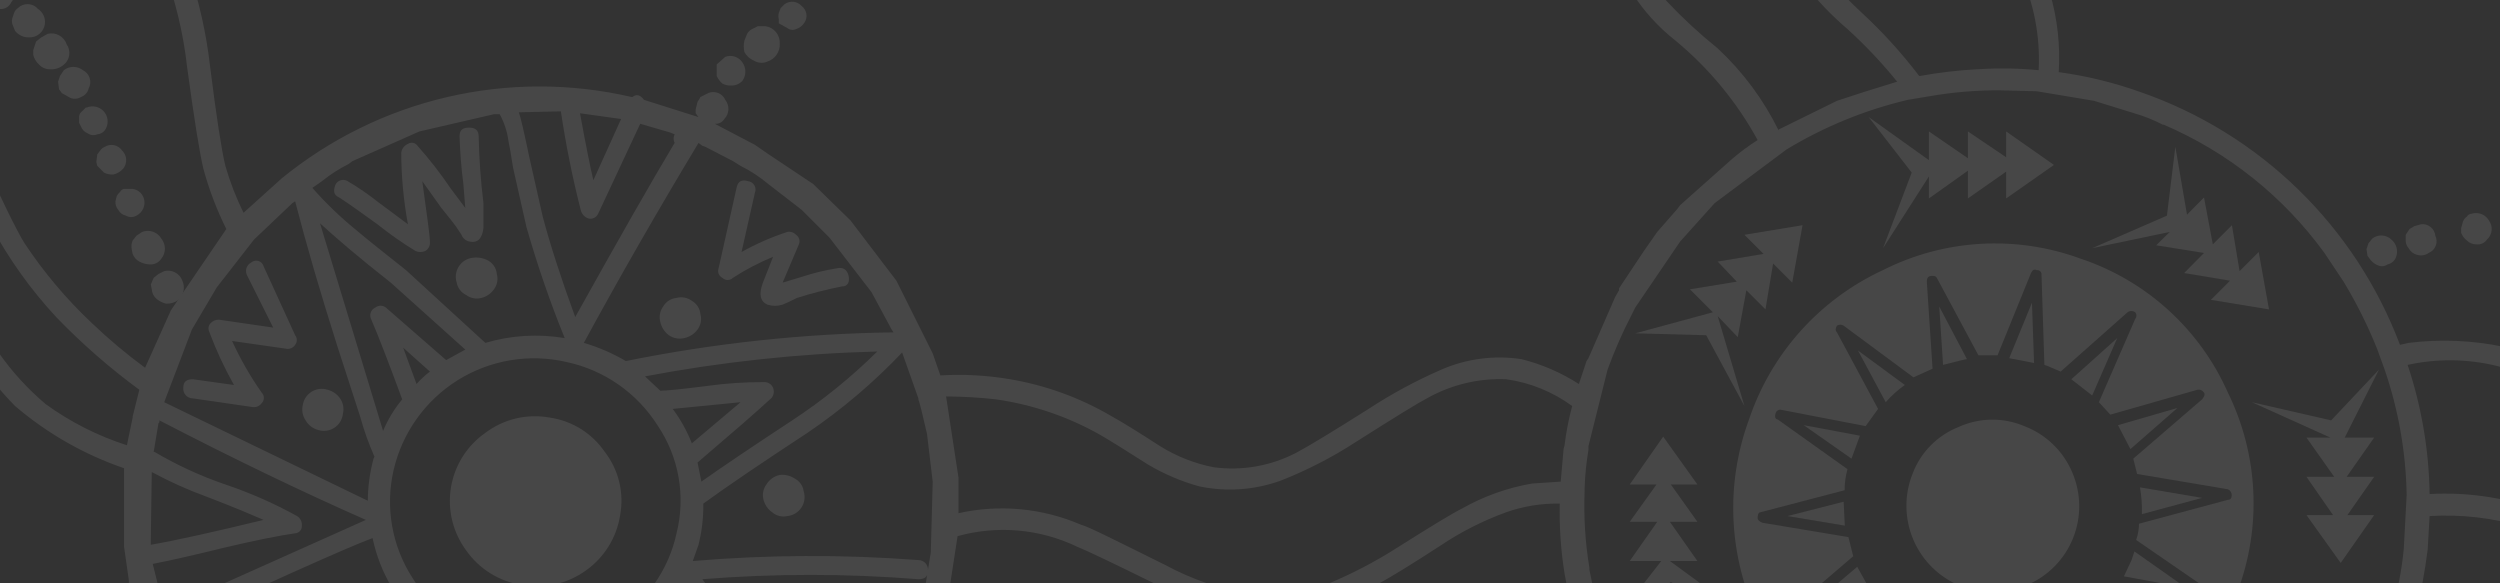 <svg width="343" height="80" viewBox="0 0 343 80" fill="none" xmlns="http://www.w3.org/2000/svg">
<rect x="0" y="0" width="343" height="80" fill="#333333" stroke="none"/>
<g style="mix-blend-mode:overlay" opacity="0.1">
<path d="M75.379 57.284C73.849 57.01 72.279 57.056 70.767 57.417C69.255 57.779 67.834 58.448 66.592 59.384C65.342 60.257 64.279 61.372 63.468 62.663C62.656 63.954 62.112 65.396 61.867 66.901C61.623 68.407 61.683 69.947 62.044 71.429C62.405 72.911 63.06 74.306 63.969 75.53C64.854 76.789 65.984 77.857 67.291 78.669C68.598 79.481 70.055 80.02 71.576 80.256C73.097 80.534 74.659 80.503 76.169 80.164C77.678 79.826 79.104 79.188 80.362 78.287C81.62 77.401 82.687 76.27 83.498 74.962C84.309 73.653 84.849 72.195 85.084 70.673C85.362 69.162 85.319 67.61 84.958 66.117C84.596 64.624 83.924 63.225 82.985 62.009C82.115 60.736 80.989 59.658 79.679 58.844C78.37 58.031 76.905 57.499 75.379 57.284Z" fill="white"/>
<path d="M109.083 65.685C108.468 65.268 107.724 65.082 106.985 65.16C106.605 65.242 106.247 65.4 105.931 65.626C105.615 65.852 105.349 66.14 105.149 66.473C104.928 66.77 104.779 67.114 104.71 67.478C104.642 67.842 104.658 68.216 104.755 68.573C104.933 69.265 105.352 69.87 105.936 70.28C106.22 70.526 106.557 70.703 106.922 70.794C107.287 70.885 107.668 70.889 108.034 70.805C108.422 70.765 108.797 70.639 109.13 70.435C109.464 70.232 109.747 69.957 109.961 69.63C110.175 69.303 110.313 68.932 110.365 68.545C110.417 68.158 110.383 67.764 110.264 67.392C110.215 67.034 110.083 66.693 109.878 66.397C109.673 66.1 109.401 65.856 109.083 65.685Z" fill="white"/>
<path d="M100.559 38.119C102.301 36.986 104.145 36.02 106.067 35.231L104.624 38.906C104.1 40.403 104.31 41.348 105.28 41.794C105.963 42.01 106.696 42.01 107.378 41.794C107.824 41.611 108.48 41.322 109.346 40.875C111.368 40.231 113.426 39.705 115.509 39.3C116.296 39.3 116.611 38.723 116.428 37.856C116.244 36.99 115.641 36.622 114.854 36.806C113.207 37.066 111.584 37.461 110.001 37.987L107.378 38.775L109.608 33.524C109.705 33.294 109.719 33.037 109.647 32.797C109.575 32.558 109.422 32.351 109.215 32.212C109.067 32.051 108.881 31.931 108.675 31.862C108.469 31.793 108.248 31.778 108.034 31.818C105.851 32.529 103.743 33.453 101.739 34.575L103.575 26.436C103.641 26.273 103.668 26.097 103.655 25.921C103.642 25.746 103.59 25.576 103.501 25.424C103.413 25.272 103.291 25.142 103.144 25.044C102.998 24.947 102.832 24.884 102.657 24.861C101.801 24.598 101.276 24.861 101.083 25.648L98.592 36.806C98.5 37.051 98.503 37.321 98.6 37.564C98.697 37.807 98.881 38.005 99.116 38.119C99.308 38.309 99.567 38.417 99.838 38.417C100.108 38.417 100.367 38.309 100.559 38.119Z" fill="white"/>
<path d="M91.772 45.995C92.075 46.204 92.418 46.347 92.779 46.415C93.141 46.483 93.513 46.474 93.87 46.389C94.607 46.236 95.261 45.815 95.706 45.207C95.927 44.91 96.077 44.566 96.145 44.203C96.213 43.839 96.198 43.464 96.1 43.107C96.065 42.728 95.94 42.364 95.734 42.044C95.529 41.724 95.249 41.458 94.919 41.269C94.623 41.049 94.279 40.899 93.916 40.831C93.552 40.762 93.178 40.778 92.821 40.876C92.443 40.91 92.078 41.035 91.758 41.241C91.439 41.447 91.174 41.727 90.985 42.057C90.765 42.354 90.615 42.698 90.547 43.062C90.478 43.426 90.494 43.8 90.592 44.157C90.745 44.895 91.165 45.55 91.772 45.995Z" fill="white"/>
<path d="M268.949 80.387C270.406 80.997 271.973 81.3 273.553 81.277C275.132 81.254 276.69 80.907 278.129 80.256C279.555 79.65 280.846 78.767 281.929 77.658C283.011 76.55 283.864 75.237 284.437 73.797C285.01 72.357 285.292 70.817 285.268 69.267C285.243 67.717 284.912 66.187 284.293 64.766C283.679 63.329 282.782 62.03 281.655 60.947C280.529 59.865 279.196 59.021 277.736 58.465C276.301 57.856 274.755 57.553 273.197 57.575C271.639 57.598 270.103 57.946 268.687 58.597C267.247 59.169 265.943 60.038 264.859 61.145C263.774 62.253 262.934 63.576 262.392 65.029C261.242 67.937 261.286 71.182 262.514 74.058C263.742 76.934 266.054 79.209 268.949 80.387Z" fill="white"/>
<path d="M255.179 59.777L247.467 58.333L254.025 62.928L255.179 59.777Z" fill="white"/>
<path d="M248.622 83.012L256.49 80.781L254.812 77.762L248.622 83.012Z" fill="white"/>
<path d="M261.342 52.819L254.916 48.093L258.72 55.182C259.498 54.293 260.378 53.5 261.342 52.819Z" fill="white"/>
<path d="M269.867 49.275L266.064 42.055L266.588 50.063C268.608 49.538 269.683 49.275 269.867 49.275Z" fill="white"/>
<path d="M278.785 41.53L275.663 49.144L279.073 49.8L278.785 41.53Z" fill="white"/>
<path d="M241.277 84.981C243.181 89.282 245.961 93.138 249.439 96.302C252.916 99.467 257.015 101.87 261.474 103.359C265.865 104.974 270.541 105.668 275.211 105.397C279.881 105.126 284.446 103.896 288.621 101.783C292.924 99.784 296.774 96.925 299.931 93.38C303.089 89.836 305.488 85.682 306.981 81.174C308.639 76.775 309.377 72.082 309.152 67.386C308.926 62.69 307.741 58.09 305.67 53.87C303.765 49.569 300.986 45.714 297.508 42.549C294.031 39.385 289.932 36.981 285.473 35.493C281.082 33.877 276.406 33.184 271.736 33.455C267.066 33.725 262.501 34.956 258.326 37.068C254.036 39.052 250.194 41.892 247.037 45.413C243.881 48.934 241.474 53.062 239.966 57.546C238.337 61.974 237.613 66.684 237.839 71.397C238.064 76.11 239.233 80.729 241.277 84.981ZM241.54 70.279L253.08 67.26C253.082 66.284 253.214 65.313 253.474 64.372L243.9 57.546C243.559 57.546 243.454 57.152 243.638 56.627C243.697 56.475 243.81 56.351 243.956 56.279C244.101 56.206 244.268 56.19 244.425 56.233L255.966 58.465L257.671 56.102L252.031 45.6C251.769 45.338 251.821 45.023 252.031 44.682C252.168 44.592 252.327 44.545 252.49 44.545C252.653 44.545 252.813 44.592 252.949 44.682L262.523 51.77L265.146 50.589L264.359 38.643C264.359 38.118 264.569 37.856 265.015 37.856C265.461 37.856 265.618 37.856 265.801 38.249L271.441 48.751H274.064L278.654 37.462C278.846 37.024 279.108 36.893 279.441 37.068C279.53 37.055 279.621 37.063 279.706 37.091C279.792 37.119 279.87 37.167 279.934 37.231C279.997 37.295 280.045 37.373 280.074 37.458C280.102 37.544 280.11 37.635 280.096 37.724L280.49 50.064L280.883 50.195L282.719 50.983L291.899 42.844C292.052 42.733 292.235 42.673 292.424 42.673C292.612 42.673 292.796 42.733 292.949 42.844C293.058 42.972 293.117 43.135 293.117 43.303C293.117 43.472 293.058 43.635 292.949 43.763L287.965 55.183L289.539 56.89L301.473 53.477C301.648 53.439 301.83 53.457 301.994 53.528C302.159 53.598 302.297 53.718 302.391 53.87C302.575 54.133 302.391 54.448 302.129 54.789L292.686 62.928L293.211 65.028L305.67 67.129C305.824 67.195 305.956 67.304 306.049 67.444C306.142 67.584 306.192 67.748 306.194 67.916C306.194 68.362 306.011 68.573 305.67 68.573L293.473 71.854C293.463 72.615 293.33 73.368 293.08 74.086L303.571 81.305C303.912 81.647 304.017 81.962 303.833 82.224C303.65 82.487 303.178 82.697 302.916 82.618L290.588 80.255L289.276 82.093L295.44 93.12C295.624 93.382 295.44 93.697 295.178 94.038C294.916 94.38 294.601 94.38 294.26 94.038L284.162 86.688L282.195 87.738L282.982 100.339C282.98 100.508 282.929 100.671 282.836 100.811C282.743 100.951 282.611 101.061 282.457 101.127C282.283 101.145 282.107 101.119 281.947 101.05C281.786 100.981 281.645 100.872 281.539 100.733L275.637 89.575H273.539L268.687 101.127C268.503 101.468 268.293 101.652 268.031 101.652H267.9C267.454 101.468 267.244 101.206 267.244 100.864L266.851 88.525L265.801 88.263L264.621 87.738L255.441 96.007C254.995 96.191 254.707 96.191 254.523 96.007C254.339 95.824 254.077 95.535 254.261 95.089L259.113 83.931L257.408 81.962L245.867 85.375C245.535 85.567 245.273 85.436 245.081 84.981C244.818 84.719 244.871 84.403 245.212 84.062L254.261 76.317L253.605 73.692L241.802 71.723C241.356 71.539 241.146 71.329 241.146 71.067C241.146 70.804 241.199 70.279 241.54 70.279Z" fill="white"/>
<path d="M252.949 68.835L245.238 70.804L253.107 72.117L252.949 68.835Z" fill="white"/>
<path d="M229.238 79.86L239.336 84.455L229.107 76.972H232.884L229.107 71.591H232.884L229.238 66.471H232.884L228.189 59.908L223.599 66.471H227.271L223.599 71.591H227.376L223.599 76.972H227.927L221.37 85.374L229.238 79.86Z" fill="white"/>
<path d="M239.337 55.708L235.665 43.368L238.419 46.256L239.599 39.824L242.222 42.449L243.271 36.149L245.894 38.774L247.31 30.898L239.337 32.211L241.959 34.836L235.665 35.886L238.287 38.643L231.861 39.693L235.009 42.843L224.36 45.731L234.091 45.994L239.337 55.708Z" fill="white"/>
<path d="M290.483 46.388L284.188 52.033L287.047 54.264L290.483 46.388Z" fill="white"/>
<path d="M44.953 53.477C44.591 53.358 44.208 53.32 43.829 53.364C43.451 53.409 43.087 53.536 42.762 53.736C42.437 53.936 42.16 54.204 41.95 54.522C41.74 54.84 41.601 55.2 41.544 55.577C41.458 55.935 41.449 56.307 41.517 56.669C41.585 57.031 41.728 57.375 41.937 57.678C42.12 57.999 42.365 58.28 42.658 58.506C42.95 58.731 43.285 58.896 43.642 58.99C44.014 59.109 44.407 59.144 44.794 59.092C45.181 59.039 45.551 58.901 45.878 58.688C46.205 58.474 46.479 58.19 46.682 57.856C46.886 57.522 47.012 57.147 47.052 56.759C47.137 56.401 47.146 56.029 47.078 55.667C47.01 55.305 46.867 54.961 46.658 54.658C46.249 54.074 45.644 53.655 44.953 53.477Z" fill="white"/>
<path d="M36.167 36.543C36.121 36.37 36.033 36.211 35.909 36.082C35.786 35.953 35.631 35.858 35.46 35.805C35.289 35.752 35.108 35.744 34.933 35.782C34.759 35.819 34.596 35.9 34.462 36.018C34.303 36.1 34.162 36.214 34.049 36.352C33.936 36.491 33.852 36.651 33.803 36.823C33.754 36.995 33.74 37.176 33.764 37.353C33.787 37.531 33.846 37.702 33.937 37.855L37.478 44.944L30.265 43.894C30.031 43.848 29.789 43.86 29.561 43.928C29.332 43.997 29.124 44.12 28.954 44.288C28.79 44.431 28.677 44.623 28.629 44.835C28.582 45.048 28.604 45.27 28.691 45.469C29.634 48.005 30.774 50.463 32.101 52.82L26.462 52.032C25.596 52.032 25.15 52.347 25.15 53.214C25.132 53.397 25.152 53.582 25.21 53.757C25.267 53.931 25.361 54.092 25.485 54.228C25.609 54.364 25.759 54.473 25.928 54.547C26.096 54.621 26.278 54.659 26.462 54.658L34.593 55.839C34.839 55.886 35.093 55.861 35.325 55.769C35.558 55.675 35.759 55.518 35.904 55.314C36.095 55.122 36.202 54.863 36.202 54.592C36.202 54.322 36.095 54.062 35.904 53.87C34.335 51.637 32.974 49.264 31.839 46.782L39.183 47.832C39.429 47.893 39.688 47.876 39.923 47.782C40.159 47.687 40.359 47.521 40.495 47.307C40.644 47.12 40.724 46.889 40.724 46.65C40.724 46.412 40.644 46.18 40.495 45.994L36.167 36.543Z" fill="white"/>
<path d="M46.527 27.092C47.76 27.88 49.491 29.113 51.773 30.767C53.444 32.1 55.196 33.328 57.019 34.443C57.225 34.534 57.449 34.581 57.674 34.581C57.9 34.581 58.123 34.534 58.33 34.443C58.54 34.329 58.714 34.157 58.83 33.948C58.946 33.738 59 33.5 58.986 33.261C58.986 32.211 58.54 29.402 57.937 24.86L60.559 28.536C61.687 29.927 62.343 30.767 62.527 31.03L63.314 32.211C63.401 32.438 63.542 32.641 63.725 32.801C63.907 32.961 64.126 33.074 64.363 33.13C65.491 33.393 66.146 32.789 66.33 31.293V27.88C65.954 24.83 65.735 21.763 65.674 18.691C65.674 17.903 65.228 17.509 64.363 17.509C63.497 17.509 63.051 17.824 63.051 18.691C63.115 20.886 63.291 23.077 63.576 25.254L63.838 28.536L61.871 25.91C60.477 23.839 58.943 21.866 57.281 20.003C57.212 19.9 57.124 19.811 57.021 19.742C56.917 19.672 56.801 19.624 56.68 19.6C56.558 19.575 56.432 19.575 56.311 19.599C56.189 19.624 56.073 19.672 55.969 19.741C55.729 19.844 55.519 20.007 55.358 20.213C55.198 20.42 55.092 20.664 55.051 20.922C55.06 24.225 55.367 27.52 55.969 30.767L51.904 27.748C50.575 26.687 49.173 25.722 47.707 24.86C47.564 24.771 47.403 24.713 47.235 24.691C47.067 24.669 46.897 24.683 46.735 24.733C46.574 24.783 46.424 24.867 46.298 24.98C46.172 25.092 46.071 25.23 46.002 25.385C45.688 26.304 45.819 26.751 46.527 27.092Z" fill="white"/>
<path d="M62.658 38.774C62.726 39.142 62.88 39.489 63.108 39.785C63.336 40.082 63.632 40.32 63.97 40.48C64.267 40.701 64.61 40.851 64.973 40.919C65.337 40.987 65.711 40.972 66.068 40.874C66.759 40.696 67.363 40.277 67.773 39.693C67.993 39.395 68.143 39.052 68.211 38.688C68.279 38.324 68.264 37.949 68.166 37.592C68.132 37.214 68.007 36.849 67.801 36.529C67.596 36.209 67.316 35.943 66.986 35.755C66.345 35.407 65.611 35.269 64.888 35.361C64.499 35.401 64.125 35.527 63.791 35.73C63.458 35.933 63.174 36.209 62.961 36.536C62.747 36.863 62.609 37.233 62.557 37.62C62.504 38.008 62.539 38.402 62.658 38.774Z" fill="white"/>
<path d="M319.728 60.039H316.449L320.253 65.421H316.449L320.095 70.672H316.449L321.144 77.235L325.735 70.672H322.062L325.735 65.421H321.958L325.735 60.039H321.695L326.39 50.719L319.833 57.676L308.948 55.182L319.728 60.039Z" fill="white"/>
<path d="M295.834 33.655L302.391 34.705L299.663 37.462L305.958 38.512L303.335 41.138L311.309 42.45L309.893 34.574L307.27 37.199L306.221 30.898L303.598 33.524L302.391 27.092L300.057 29.455L298.457 20.134L297.303 29.586L287.047 34.049L297.696 31.817L295.834 33.655Z" fill="white"/>
<path d="M258.353 34.05L264.648 24.204V27.224L269.998 23.417V27.224L275.244 23.548V27.224L281.801 22.629L275.244 18.035V21.579L269.998 18.035V21.71L264.648 18.035V21.973L256.385 16.066L262.287 23.679L258.353 34.05Z" fill="white"/>
<path d="M302.129 68.31L293.604 66.866C293.817 68.079 293.905 69.31 293.866 70.541L302.129 68.31Z" fill="white"/>
<path d="M292.45 76.841L291.401 79.073L299.925 80.648L292.844 75.66L292.45 76.841Z" fill="white"/>
<path d="M298.745 55.97L290.588 58.332L292.293 61.614L298.745 55.97Z" fill="white"/>
<path d="M2.463 1.099C2.225 1.26 2.043 1.489 1.938 1.756L1.676 2.543C1.588 2.897 1.634 3.272 1.807 3.593L2.069 4.25C2.377 4.622 2.787 4.896 3.249 5.037C3.722 5.164 4.22 5.164 4.692 5.037C5.075 4.916 5.417 4.689 5.676 4.381C5.935 4.073 6.102 3.699 6.157 3.3C6.212 2.901 6.153 2.495 5.986 2.129C5.82 1.762 5.553 1.451 5.217 1.231C5.049 1.033 4.843 0.873 4.611 0.759C4.379 0.645 4.126 0.58 3.868 0.567C3.61 0.555 3.352 0.596 3.11 0.687C2.868 0.779 2.648 0.919 2.463 1.099Z" fill="white"/>
<path d="M19.511 31.817L18.724 32.342L18.2 32.998C18.039 33.37 17.993 33.782 18.069 34.18L18.2 34.836C18.365 35.288 18.692 35.662 19.118 35.886C19.561 36.129 20.055 36.264 20.56 36.28C20.869 36.299 21.177 36.236 21.453 36.097C21.729 35.959 21.964 35.75 22.134 35.492C22.452 35.103 22.625 34.616 22.625 34.114C22.625 33.612 22.452 33.125 22.134 32.736C21.876 32.297 21.471 31.963 20.991 31.795C20.511 31.627 19.986 31.635 19.511 31.817Z" fill="white"/>
<path d="M11.38 9.633C11.006 9.339 10.544 9.179 10.069 9.179C9.593 9.179 9.131 9.339 8.757 9.633L8.233 10.421L7.97 11.208L8.101 12.258L8.495 12.783L9.675 13.44C9.91 13.531 10.162 13.566 10.412 13.544C10.662 13.521 10.904 13.44 11.118 13.308C11.377 13.215 11.609 13.058 11.793 12.851C11.976 12.645 12.105 12.396 12.167 12.127C12.284 11.913 12.357 11.677 12.381 11.434C12.404 11.19 12.379 10.945 12.305 10.712C12.232 10.479 12.112 10.263 11.953 10.078C11.794 9.892 11.599 9.741 11.38 9.633Z" fill="white"/>
<path d="M11.774 14.752L11.249 15.277C11.04 15.438 10.9 15.673 10.856 15.933V16.852L11.118 17.377C11.197 17.587 11.319 17.777 11.478 17.936C11.636 18.094 11.826 18.217 12.036 18.296C12.225 18.429 12.445 18.512 12.675 18.535C12.904 18.558 13.136 18.521 13.347 18.427C13.595 18.409 13.834 18.327 14.041 18.189C14.248 18.051 14.415 17.862 14.528 17.64C14.727 17.262 14.806 16.833 14.753 16.409C14.7 15.986 14.517 15.589 14.23 15.273C13.943 14.957 13.566 14.738 13.15 14.644C12.734 14.551 12.299 14.589 11.905 14.752H11.774Z" fill="white"/>
<path d="M21.085 38.118L20.692 39.037L20.823 39.693C20.838 39.945 20.903 40.191 21.016 40.417C21.129 40.642 21.286 40.843 21.479 41.006C21.859 41.323 22.308 41.548 22.79 41.662C23.402 41.692 24.005 41.506 24.495 41.137C24.847 40.81 25.087 40.381 25.182 39.909C25.276 39.438 25.219 38.949 25.019 38.512C24.84 38.023 24.487 37.617 24.026 37.375C23.566 37.132 23.032 37.069 22.527 37.199L21.741 37.593L21.085 38.118Z" fill="white"/>
<path d="M6.528 4.645L5.61 5.17L4.954 5.695L4.561 6.877V7.533C4.687 8.039 4.961 8.496 5.348 8.846C5.53 9.048 5.753 9.211 6.001 9.323C6.249 9.436 6.518 9.497 6.79 9.502C7.446 9.564 8.102 9.377 8.626 8.977C8.85 8.822 9.042 8.624 9.189 8.395C9.337 8.166 9.438 7.91 9.487 7.642C9.535 7.374 9.531 7.098 9.473 6.832C9.416 6.565 9.306 6.313 9.151 6.089C8.976 5.562 8.608 5.12 8.122 4.853C7.636 4.585 7.066 4.511 6.528 4.645Z" fill="white"/>
<path d="M14.397 20.134C14.13 20.238 13.902 20.422 13.741 20.659L13.348 21.184L13.216 22.234L13.348 22.759L14.266 23.678C14.669 23.889 15.124 23.98 15.577 23.941C16.083 23.814 16.539 23.54 16.889 23.153C17.185 22.797 17.336 22.343 17.311 21.88C17.287 21.418 17.089 20.982 16.757 20.659C16.506 20.286 16.121 20.023 15.682 19.925C15.242 19.828 14.783 19.902 14.397 20.134Z" fill="white"/>
<path d="M17.806 25.91H17.02C16.908 25.932 16.803 25.979 16.713 26.047C16.622 26.115 16.547 26.203 16.495 26.303C16.154 26.645 15.97 26.907 15.97 27.091L15.839 27.616C15.823 27.829 15.849 28.044 15.916 28.247C15.984 28.449 16.092 28.637 16.233 28.797C16.336 29 16.485 29.176 16.666 29.312C16.848 29.449 17.058 29.542 17.282 29.585C17.5 29.714 17.749 29.783 18.003 29.783C18.257 29.783 18.506 29.714 18.724 29.585C19.124 29.385 19.444 29.056 19.635 28.651C19.825 28.246 19.874 27.789 19.773 27.353C19.674 26.916 19.42 26.529 19.059 26.264C18.698 25.999 18.253 25.873 17.806 25.91Z" fill="white"/>
<path d="M-1.734 -3.363L-2.521 -2.707C-2.636 -2.609 -2.73 -2.489 -2.798 -2.353C-2.866 -2.218 -2.905 -2.07 -2.915 -1.919C-3.032 -1.534 -3.032 -1.123 -2.915 -0.738L-2.652 -0.082C-2.652 0.365 -2.206 0.706 -1.603 0.968C-1.116 1.21 -0.568 1.301 -0.03 1.231C0.296 1.264 0.624 1.193 0.907 1.028C1.19 0.863 1.413 0.612 1.544 0.312C1.906 -0.107 2.105 -0.643 2.105 -1.197C2.105 -1.752 1.906 -2.287 1.544 -2.707C1.389 -2.984 1.175 -3.224 0.918 -3.411C0.661 -3.598 0.367 -3.727 0.055 -3.789C-0.256 -3.852 -0.577 -3.846 -0.886 -3.772C-1.195 -3.699 -1.484 -3.559 -1.734 -3.363Z" fill="white"/>
<path d="M496.747 140.113C496.827 139.768 496.827 139.409 496.747 139.063V138.932V139.063C497.022 138.86 497.285 138.641 497.534 138.407C499.533 136.931 501.418 135.308 503.173 133.55L505.534 131.318C505.691 131.161 505.875 131.003 506.059 130.793C508.236 128.168 510.177 125.805 511.829 123.442C516.532 125.616 520.564 129.016 523.501 133.287C528.466 139.917 532.198 147.387 534.517 155.34C535.225 157.624 536.222 161.064 537.534 165.842C538.555 169.251 540.249 172.42 542.517 175.162C545.058 177.934 548.262 180.012 551.828 181.2C554.189 182.067 557.782 183.169 562.582 184.482C571.54 187.512 579.921 192.04 587.369 197.871C587.506 198.018 587.674 198.132 587.861 198.207C588.047 198.281 588.248 198.313 588.449 198.3C588.649 198.288 588.844 198.231 589.02 198.134C589.196 198.037 589.349 197.903 589.467 197.74C590.166 197.04 590.166 196.384 589.467 195.771C582.948 190.755 575.807 186.608 568.221 183.432C565.861 182.452 561.883 181.139 556.287 179.494C552.351 178.512 548.68 176.674 545.533 174.112C542.909 171.339 541.016 167.955 540.025 164.267C538.714 159.2 537.665 155.472 536.878 153.109C534.357 145.227 530.546 137.819 525.599 131.187C522.49 126.805 518.284 123.319 513.403 121.079L513.272 121.211C520.301 109.608 522.996 95.889 520.878 82.486C519.064 68.695 512.418 55.995 502.124 46.65C498.773 43.528 495.077 40.797 491.108 38.511L492.813 35.361C494.024 33.51 495.48 31.832 497.141 30.373C498.19 29.401 499.764 27.957 502.124 26.041C508.018 20.848 511.76 13.638 512.616 5.826C513.135 1.819 513.441 -2.212 513.534 -6.251C513.718 -12.106 513.875 -16.149 514.059 -18.328C514.407 -22.377 515.334 -26.356 516.813 -30.142C518.447 -33.75 520.517 -37.145 522.976 -40.25C527.357 -46.104 529.875 -49.648 530.583 -50.882C532.937 -54.579 534.459 -58.745 535.042 -63.09C535.225 -64.062 534.779 -64.534 533.73 -64.534C533.528 -64.561 533.323 -64.544 533.129 -64.483C532.935 -64.422 532.756 -64.319 532.606 -64.181C532.456 -64.043 532.338 -63.874 532.26 -63.686C532.182 -63.497 532.147 -63.294 532.157 -63.09C531.566 -59.196 530.134 -55.478 527.96 -52.195C526.981 -50.62 524.664 -47.469 521.009 -42.744C516.144 -36.636 512.856 -29.422 511.436 -21.741C510.921 -17.78 510.658 -13.79 510.649 -9.795C510.465 -3.757 510.308 0.234 510.124 2.15C509.259 11.523 506.059 18.637 500.551 23.547C498.19 25.569 496.433 27.091 495.305 28.141C493.55 29.682 492.007 31.447 490.715 33.392C489.929 34.566 489.228 35.794 488.616 37.068C485.046 35.307 481.313 33.9 477.469 32.867C478.44 31.213 480.826 27.616 484.682 22.103C487.234 18.659 489.349 14.911 490.977 10.945C492.17 7.309 492.616 3.469 492.289 -0.344C491.843 -5.411 491.502 -9.27 491.239 -11.896C490.957 -19.85 491.795 -27.804 493.731 -35.524C494.685 -39.678 495.386 -43.886 495.829 -48.126C496.196 -52.38 495.975 -56.665 495.174 -60.859C494.99 -61.83 494.439 -62.119 493.469 -61.778C492.498 -61.436 492.157 -60.937 492.42 -60.071C493.564 -52.405 493.117 -44.585 491.108 -37.099C489.173 -29.59 488.117 -21.881 487.961 -14.127C488.144 -11.502 488.564 -7.564 489.272 -2.313C489.78 1.646 489.468 5.668 488.354 9.501C487.312 12.401 485.948 15.175 484.289 17.771C483.764 18.559 481.981 21.105 479.043 25.385C477.39 27.747 475.948 30.032 474.715 32.211L476.551 32.736C470.978 31.337 465.247 30.675 459.502 30.767C457.378 30.767 455.279 31.029 453.207 31.292C454.697 25.033 455.705 18.67 456.224 12.258C456.708 5.819 456.132 -0.656 454.519 -6.907C453.024 -13.024 452.158 -16.7 451.896 -17.934C451.422 -21.501 451.291 -25.106 451.502 -28.698C451.502 -31.236 451.765 -34.78 452.289 -39.331C452.814 -44.319 453.129 -47.863 453.207 -49.832C453.826 -57.329 452.422 -64.855 449.142 -71.623C449.075 -71.812 448.963 -71.982 448.816 -72.119C448.669 -72.255 448.49 -72.353 448.297 -72.405C448.103 -72.457 447.899 -72.46 447.704 -72.415C447.508 -72.371 447.327 -72.279 447.175 -72.148C447 -72.064 446.845 -71.944 446.722 -71.795C446.598 -71.646 446.508 -71.472 446.458 -71.284C446.409 -71.097 446.4 -70.901 446.433 -70.71C446.466 -70.52 446.54 -70.338 446.65 -70.179C449.54 -64.086 450.806 -57.347 450.322 -50.62C450.138 -46.078 449.588 -39.331 448.617 -30.404C448.127 -23.56 448.792 -16.681 450.584 -10.058C451.7 -6.266 452.576 -2.408 453.207 1.494C453.555 5.203 453.599 8.935 453.338 12.652C452.646 19.044 451.417 25.367 449.666 31.554C445.146 32.501 440.747 33.954 436.552 35.886C429.449 39.072 423.068 43.672 417.798 49.407C415.319 52.186 413.081 55.172 411.11 58.333L412.683 55.708L409.536 56.233C407.875 56.495 403.022 57.852 394.979 60.302C390.174 61.969 385.112 62.769 380.028 62.665C375.582 62.233 371.261 60.94 367.307 58.858C362.062 55.891 358.18 53.607 355.635 52.295C348.054 47.804 339.198 45.958 330.456 47.044L329.275 47.306C326.246 39.279 321.494 32.014 315.352 26.026C309.211 20.038 301.832 15.472 293.735 12.652C290.082 11.342 286.302 10.419 282.457 9.895C282.687 6.266 282.287 2.624 281.276 -0.869C279.324 -6.4 276.293 -11.486 272.358 -15.834C270.167 -18.319 268.594 -21.287 267.768 -24.497C267.214 -27.969 266.994 -31.485 267.113 -34.999C267.424 -41.747 267.161 -48.51 266.326 -55.214C265.388 -61.617 262.503 -67.575 258.064 -72.279C257.452 -72.979 256.796 -72.979 256.096 -72.279C255.942 -72.151 255.818 -71.99 255.733 -71.809C255.648 -71.627 255.604 -71.429 255.604 -71.229C255.604 -71.028 255.648 -70.83 255.733 -70.649C255.818 -70.467 255.942 -70.307 256.096 -70.179C260.249 -65.683 262.867 -59.983 263.572 -53.901C264.291 -47.804 264.51 -41.657 264.227 -35.524C264.165 -32.499 264.296 -29.474 264.621 -26.466C264.844 -23.461 265.74 -20.545 267.244 -17.934C268.812 -15.559 270.52 -13.28 272.358 -11.108C274.173 -8.868 275.755 -6.449 277.08 -3.888C279.044 0.337 279.944 4.979 279.703 9.632C276.957 9.362 274.193 9.318 271.44 9.501H271.309C268.669 9.638 266.041 9.945 263.441 10.42H263.309C260.945 7.307 258.312 4.408 255.441 1.756C252.528 -0.95 249.892 -3.94 247.572 -7.17C244.402 -12.737 243.244 -19.227 244.293 -25.547C245.123 -31.517 244.722 -37.592 243.113 -43.4C240.575 -49.431 237.363 -55.156 233.539 -60.465C233.444 -60.646 233.308 -60.804 233.143 -60.926C232.978 -61.048 232.787 -61.13 232.585 -61.168C232.383 -61.206 232.176 -61.198 231.978 -61.144C231.78 -61.091 231.596 -60.993 231.441 -60.859C230.576 -60.412 230.392 -59.809 230.917 -59.021C234.315 -54.324 237.258 -49.313 239.703 -44.056C241.571 -38.302 242.153 -32.208 241.408 -26.204C240.624 -20.46 241.208 -14.613 243.113 -9.139C245.674 -4.126 249.194 0.334 253.474 3.988C255.927 6.217 258.207 8.631 260.293 11.208C257.058 12.188 254.304 13.063 252.031 13.833L244.031 17.771V17.902C241.949 13.656 239.104 9.829 235.638 6.613C233.177 4.63 230.855 2.481 228.687 0.181C226.437 -2.439 225.061 -5.698 224.753 -9.139C224.561 -12.33 224.561 -15.53 224.753 -18.721C224.957 -21.961 224.869 -25.212 224.49 -28.435C223.649 -34.541 221.74 -40.451 218.851 -45.894C215.588 -51.978 211.127 -57.337 205.737 -61.646C205.609 -61.8 205.448 -61.925 205.267 -62.01C205.086 -62.095 204.888 -62.139 204.688 -62.139C204.487 -62.139 204.289 -62.095 204.108 -62.01C203.927 -61.925 203.767 -61.8 203.639 -61.646C202.939 -60.929 202.939 -60.272 203.639 -59.677C208.428 -55.84 212.435 -51.116 215.442 -45.763C218.301 -40.505 220.168 -34.764 220.95 -28.829C221.328 -25.65 221.46 -22.446 221.343 -19.247C221.159 -14.521 221.133 -11.37 221.343 -9.664C221.562 -6.676 222.411 -3.768 223.835 -1.132C225.445 1.431 227.486 3.696 229.868 5.563C234.459 9.356 238.286 13.989 241.146 19.215C239.904 20.004 238.721 20.881 237.605 21.84L230.523 28.141L230.13 28.666L227.376 31.817L225.54 34.442L222.13 39.562V39.824L221.605 40.743L217.933 49.144L217.671 49.538L216.622 52.688C214.202 51.129 211.544 49.977 208.753 49.276C205.018 48.706 201.199 49.207 197.737 50.719C194.27 52.23 190.936 54.031 187.77 56.102C182.786 59.252 179.464 61.265 177.803 62.14C174.334 63.939 170.397 64.626 166.524 64.109C163.921 63.603 161.432 62.624 159.18 61.221C156.216 59.304 153.934 57.887 152.361 57.02C148.106 54.545 143.442 52.855 138.591 52.032C135.43 51.492 132.218 51.316 129.017 51.507L127.968 48.488L122.984 38.511L116.689 30.242L111.575 25.253L105.28 21.053L103.575 19.871L98.067 16.983C98.325 17.007 98.584 16.958 98.816 16.842C99.048 16.726 99.243 16.548 99.378 16.327C99.714 15.98 99.913 15.522 99.937 15.039C99.961 14.556 99.809 14.081 99.509 13.702C99.403 13.464 99.247 13.253 99.052 13.081C98.857 12.91 98.627 12.782 98.378 12.707C98.129 12.633 97.867 12.613 97.61 12.648C97.352 12.684 97.106 12.775 96.886 12.914L96.1 13.308C95.99 13.539 95.859 13.759 95.706 13.964L95.444 15.014V15.54L95.837 16.065L88.362 13.702C87.838 13.002 87.313 12.87 86.788 13.308H86.657C78.336 11.379 69.685 11.381 61.365 13.315C53.045 15.249 45.278 19.064 38.658 24.466L33.412 29.192C32.394 27.125 31.56 24.973 30.921 22.759C30.396 20.58 29.688 16.012 28.822 9.107C28.304 4.548 27.293 0.059 25.806 -4.282C24.491 -8.004 22.337 -11.373 19.511 -14.127C16.584 -16.635 13.2 -18.552 9.544 -19.772C4.298 -21.268 0.547 -22.397 -1.997 -23.316C-5.805 -24.686 -9.288 -26.831 -12.226 -29.617C-15.4 -32.816 -18.054 -36.493 -20.095 -40.512C-21.59 -43.138 -23.452 -47.285 -25.734 -52.72C-25.795 -52.915 -25.896 -53.096 -26.03 -53.25C-26.165 -53.404 -26.33 -53.528 -26.515 -53.614C-26.7 -53.701 -26.901 -53.748 -27.105 -53.752C-27.31 -53.756 -27.513 -53.718 -27.701 -53.639C-28.672 -53.376 -28.96 -52.799 -28.619 -51.932C-25.829 -44.344 -21.988 -37.186 -17.21 -30.667C-14.762 -27.707 -11.836 -25.178 -8.554 -23.185C-4.982 -21.261 -1.196 -19.763 2.724 -18.721C6.834 -17.749 10.802 -16.249 14.527 -14.258C18.11 -11.876 20.86 -8.435 22.396 -4.413C24.055 -0.018 25.157 4.569 25.675 9.239C26.654 16.415 27.397 21.053 27.904 23.153C28.678 26.007 29.732 28.777 31.052 31.423H31.183H31.052L23.445 42.581L19.904 50.457C17.326 48.561 14.873 46.5 12.56 44.287C9.094 41.019 6.013 37.364 3.38 33.392C2.331 31.738 0.102 27.17 -3.308 19.74C-7.059 11.225 -13.39 4.107 -21.406 -0.606C-22.797 -1.394 -24.869 -2.392 -27.57 -3.626C-30.272 -4.86 -32.816 -5.91 -33.865 -6.514C-38.265 -8.564 -41.895 -11.967 -44.225 -16.227C-45.654 -18.979 -46.882 -21.831 -47.898 -24.76C-49.288 -28.698 -50.337 -31.638 -51.045 -33.555L-56.947 -49.307V-50.095C-56.601 -50.101 -56.271 -50.242 -56.027 -50.487C-55.782 -50.731 -55.642 -51.061 -55.635 -51.407C-55.562 -51.772 -55.63 -52.151 -55.824 -52.467C-56.019 -52.784 -56.326 -53.015 -56.684 -53.114C-57.047 -53.245 -57.44 -53.264 -57.813 -53.171C-58.187 -53.078 -58.524 -52.875 -58.783 -52.589C-59.343 -52.069 -59.712 -51.375 -59.832 -50.62C-59.859 -49.308 -59.59 -48.006 -59.045 -46.813C-58.631 -45.52 -58.149 -44.249 -57.602 -43.006L-51.045 -25.285C-50.337 -23.631 -49.392 -21.084 -48.16 -17.671C-47.158 -15.163 -45.788 -12.818 -44.094 -10.714C-40.755 -7.132 -36.685 -4.312 -32.16 -2.444L-25.209 0.706C-22.963 1.84 -20.814 3.158 -18.783 4.644C-14.556 7.761 -10.99 11.688 -8.292 16.196C-5.653 21.003 -3.289 25.955 -1.21 31.029C1.221 35.548 4.218 39.739 7.708 43.5C11.221 47.144 15.038 50.481 19.117 53.476L18.2 57.152V57.283L17.413 61.09C13.423 59.809 9.66 57.904 6.265 55.445C1.37 51.302 -2.379 45.968 -4.62 39.956C-6.731 34.288 -9.694 28.976 -13.406 24.203C-17.216 19.837 -21.852 16.268 -27.046 13.702C-29.956 12.408 -32.933 11.268 -35.963 10.289C-38.994 9.259 -41.97 8.076 -44.881 6.745C-50.118 3.95 -54.307 -0.473 -56.816 -5.857C-59.383 -11.211 -61.574 -16.738 -63.373 -22.397C-65.121 -28.199 -67.682 -33.723 -70.979 -38.806C-74.156 -43.961 -79.097 -47.786 -84.88 -49.57C-85.746 -49.911 -86.323 -49.57 -86.585 -48.651C-86.848 -47.732 -86.585 -47.075 -85.667 -46.813C-80.407 -45.043 -75.945 -41.461 -73.077 -36.705C-70.105 -32.003 -67.767 -26.927 -66.127 -21.609C-64.521 -16.187 -62.549 -10.881 -60.225 -5.726C-57.874 -0.581 -54.266 3.888 -49.734 7.27C-47.163 9.005 -44.388 10.416 -41.471 11.47C-39.557 12.258 -36.619 13.308 -32.685 14.621C-26.918 16.689 -21.679 20.006 -17.341 24.334C-13.146 29.003 -9.895 34.442 -7.767 40.349C-5.594 46.099 -2.244 51.331 2.069 55.708C6.471 59.468 11.544 62.363 17.019 64.24V75.004L17.675 79.599V79.992C9.99 85.952 4.115 90.231 0.101 92.857C-3.266 95.122 -7.14 96.52 -11.177 96.926C-15.385 97.014 -19.582 96.484 -23.636 95.351L-34.914 92.2C-38.705 91.248 -42.563 90.589 -46.455 90.231C-53.552 89.773 -60.672 90.664 -67.438 92.857C-71.23 94.08 -74.879 95.708 -78.323 97.714L-78.585 97.057L-82.52 91.938L-87.241 85.637L-89.864 83.274L-90.388 82.618L-98.651 76.448L-106.519 72.379C-107.814 71.708 -109.177 71.18 -110.585 70.804L-114.781 69.491L-115.437 69.36L-120.158 68.441L-125.404 67.653L-133.535 67.522L-142.191 68.703L-142.715 68.835C-144.416 64.2 -147.1 59.99 -150.584 56.495C-155.227 52.111 -158.636 48.803 -160.813 46.519C-164.146 43.147 -166.894 39.243 -168.944 34.967L-171.567 28.798C-172.46 26.707 -173.512 24.688 -174.715 22.759C-176.848 19.058 -179.868 15.945 -183.501 13.702C-187.285 11.418 -191.399 9.736 -195.698 8.714C-197.009 8.381 -201.381 7.462 -208.812 5.957C-213.505 5.152 -218.084 3.786 -222.451 1.888C-226.893 0.079 -230.719 -2.975 -233.468 -6.907C-233.564 -7.089 -233.699 -7.246 -233.864 -7.368C-234.03 -7.49 -234.22 -7.573 -234.422 -7.611C-234.624 -7.649 -234.831 -7.64 -235.029 -7.587C-235.227 -7.533 -235.411 -7.436 -235.566 -7.301C-236.431 -6.776 -236.615 -6.12 -236.091 -5.332C-232.086 0.706 -225.223 4.994 -215.501 7.532C-210.063 8.845 -201.975 10.726 -191.239 13.177C-187.198 14.573 -183.523 16.861 -180.485 19.871C-177.62 23.436 -175.32 27.421 -173.666 31.686C-170.473 40.232 -164.981 47.728 -157.797 53.345C-154.571 56.495 -152.21 58.937 -150.715 60.696C-148.482 63.309 -146.708 66.283 -145.469 69.491L-155.699 73.298L-157.272 74.085L-160.551 75.923L-160.944 76.054L-170.125 82.88L-170.911 83.668C-172.075 84.646 -173.13 85.746 -174.059 86.95L-174.584 87.475C-175.738 88.699 -176.791 90.016 -177.731 91.413L-178.518 92.332L-181.403 96.795C-185.355 103.435 -187.941 110.799 -189.009 118.454C-189.304 120.322 -189.479 122.208 -189.534 124.098C-189.79 129.89 -189.171 135.688 -187.698 141.295L-185.731 147.333L-182.452 154.421L-176.288 163.61L-175.239 164.66L-171.961 167.942L-169.338 170.568C-171.101 175.983 -173.385 181.214 -176.157 186.188C-178.586 189.924 -181.868 193.029 -185.731 195.246C-190.136 197.319 -194.349 199.779 -198.321 202.597C-200.466 204.316 -202.287 206.406 -203.698 208.767C-204.563 210.158 -205.849 212.573 -207.501 215.986C-209.727 220.674 -212.5 225.08 -215.763 229.113C-223.275 238.421 -233.216 245.463 -244.484 249.46C-244.679 249.521 -244.859 249.622 -245.013 249.756C-245.167 249.891 -245.291 250.056 -245.377 250.241C-245.463 250.427 -245.51 250.628 -245.515 250.833C-245.519 251.037 -245.48 251.24 -245.402 251.429C-245.14 252.4 -244.562 252.689 -243.697 252.348C-233.93 248.831 -225.093 243.129 -217.861 235.677C-214.289 232.084 -211.163 228.073 -208.55 223.731C-207.763 222.419 -206.504 219.924 -204.747 216.249C-203.632 213.673 -202.271 211.211 -200.681 208.898C-199.1 206.889 -197.194 205.158 -195.042 203.778C-193.731 202.912 -191.501 201.626 -188.354 199.972C-184.075 197.94 -180.208 195.136 -176.944 191.702C-172.525 186.016 -169.191 179.563 -167.108 172.668H-166.977L-161.076 176.606L-159.502 177.656L-156.092 179.231L-151.371 181.331L-150.059 181.857L-144.158 183.563L-133.666 185.007C-134.028 192.697 -136.041 200.219 -139.568 207.06C-142.189 212.309 -145.644 217.096 -149.797 221.237C-152.042 223.3 -154.407 225.229 -156.879 227.013C-161.076 229.901 -163.567 231.66 -164.354 232.264C-168.966 236.206 -172.412 241.335 -174.321 247.097C-175.029 249.119 -176.026 252.085 -177.338 256.023C-178.328 259.067 -179.601 262.012 -181.141 264.818C-184.2 270.414 -188.564 275.187 -193.862 278.733C-198.232 281.653 -202.89 284.117 -207.763 286.084C-213.032 288.397 -218.156 291.027 -223.107 293.96C-228.099 296.836 -232.223 301.008 -235.041 306.036C-235.221 306.404 -235.253 306.827 -235.131 307.217C-235.009 307.608 -234.742 307.937 -234.386 308.137C-234.234 308.268 -234.052 308.36 -233.856 308.405C-233.661 308.449 -233.457 308.446 -233.264 308.394C-233.07 308.342 -232.891 308.244 -232.744 308.108C-232.597 307.971 -232.485 307.801 -232.418 307.612C-229.829 303.002 -226.075 299.155 -221.533 296.454C-216.97 293.749 -212.239 291.337 -207.37 289.234C-202.491 287.101 -197.759 284.645 -193.206 281.883C-188.098 278.617 -183.721 274.326 -180.354 269.281C-177.154 263.792 -174.643 257.928 -172.879 251.823C-171.151 245.514 -167.806 239.767 -163.174 235.152C-160.788 233.174 -158.292 231.334 -155.699 229.638C-153.123 227.882 -150.669 225.952 -148.355 223.862C-144.144 219.859 -140.602 215.206 -137.863 210.079C-133.699 202.396 -131.324 193.87 -130.912 185.138L-123.044 184.613C-119.713 184.088 -117.195 183.616 -115.437 183.169L-110.191 181.463L-109.667 181.331L-104.421 178.969L-95.11 173.324L-94.454 172.668L-93.274 171.88V172.011C-92.885 172.261 -92.417 172.355 -91.962 172.274C-91.694 172.27 -91.431 172.195 -91.201 172.057C-90.97 171.919 -90.78 171.722 -90.651 171.486C-90.397 171.201 -90.247 170.84 -90.223 170.459C-90.2 170.078 -90.304 169.7 -90.52 169.386L-86.192 165.054V164.792C-85.291 167.849 -83.967 170.766 -82.257 173.455C-80.455 176.084 -77.746 177.953 -74.651 178.706C-72.369 179.231 -68.828 179.835 -64.159 180.544C-60.972 181.36 -57.923 182.643 -55.111 184.351C-52.932 186.011 -51.029 188.004 -49.471 190.258C-51.344 194.973 -52.579 199.917 -53.143 204.96C-54.123 212.69 -53.589 220.538 -51.57 228.063C-49.57 235.548 -46.092 242.556 -41.34 248.672C-39.433 251.117 -37.328 253.4 -35.045 255.498C-34.851 258.431 -34.939 261.377 -35.308 264.293C-35.659 267.904 -36.543 271.443 -37.931 274.795C-38.98 277.157 -40.553 280.308 -42.783 284.246C-46.036 290.254 -48.378 296.713 -49.734 303.411C-50.803 310.226 -51.068 317.143 -50.52 324.02C-50.171 329.271 -49.121 337.06 -47.373 347.386C-47.372 347.586 -47.319 347.783 -47.221 347.958C-47.123 348.132 -46.982 348.279 -46.811 348.384C-46.641 348.489 -46.446 348.549 -46.246 348.558C-46.046 348.567 -45.847 348.525 -45.668 348.436C-45.461 348.411 -45.262 348.341 -45.085 348.23C-44.909 348.119 -44.759 347.971 -44.646 347.795C-44.533 347.62 -44.461 347.421 -44.433 347.215C-44.406 347.008 -44.425 346.797 -44.488 346.598C-46.062 337.147 -47.067 330.102 -47.504 325.464C-48.234 318.378 -48.013 311.226 -46.848 304.199C-45.477 297.323 -42.997 290.717 -39.504 284.64C-36.069 278.783 -33.632 272.395 -32.291 265.737C-32.029 263.296 -31.898 260.842 -31.898 258.386C-29.024 260.771 -25.902 262.839 -22.587 264.556L-22.849 264.818L-23.373 265.475L-23.636 266.393L-23.505 267.05C-23.339 267.502 -23.012 267.876 -22.587 268.1C-22.234 268.332 -21.827 268.468 -21.406 268.494C-21.129 268.528 -20.847 268.484 -20.593 268.368C-20.338 268.253 -20.121 268.069 -19.964 267.837C-19.595 267.347 -19.41 266.744 -19.439 266.131C-15.929 267.828 -12.232 269.106 -8.423 269.938L-2.128 271.119C0.224 271.381 2.588 271.513 4.954 271.513L10.987 271.25C11.841 278.219 11.973 285.257 11.38 292.253C11.027 295.43 10.502 298.585 9.806 301.705C9.36 303.726 8.678 306.772 7.708 310.893C6.351 316.518 5.952 322.332 6.528 328.09C7.156 334.39 9.028 340.503 12.036 346.073C12.102 346.263 12.214 346.433 12.361 346.569C12.509 346.706 12.687 346.804 12.881 346.856C13.075 346.907 13.278 346.911 13.474 346.866C13.669 346.821 13.851 346.729 14.003 346.598C14.192 346.532 14.363 346.423 14.503 346.281C14.644 346.138 14.75 345.965 14.813 345.775C14.876 345.585 14.895 345.383 14.869 345.184C14.842 344.986 14.77 344.796 14.659 344.629C9.207 334.216 7.805 322.15 10.724 310.762C12.227 304.924 13.409 299.008 14.265 293.041C14.871 286.711 14.871 280.337 14.265 274.007L14.003 270.857C24.684 269.273 34.692 264.674 42.855 257.598C51.073 250.658 57.202 241.569 60.559 231.345C74.096 227.378 88.58 228.165 101.608 233.576C104.231 234.697 108.34 236.797 113.935 239.877C117.928 242.243 122.093 244.305 126.394 246.047L129.804 256.286L134 264.293L137.017 268.231L140.82 272.957L141.476 273.744L145.672 277.683C143.631 278.445 141.693 279.459 139.902 280.702C135.662 283.452 132.152 287.191 129.673 291.597C127.234 296.004 125.299 300.671 123.902 305.511C120.93 315.033 119.356 320.021 119.181 320.476C117.497 325.373 115.064 329.979 111.968 334.128C110.998 335.362 107.037 339.116 100.034 345.417C95.773 348.925 92.515 353.499 90.591 358.675C90.497 358.853 90.446 359.05 90.444 359.251C90.441 359.452 90.487 359.651 90.577 359.831C90.666 360.011 90.798 360.167 90.96 360.285C91.123 360.404 91.311 360.482 91.51 360.513C91.698 360.597 91.903 360.635 92.109 360.625C92.314 360.614 92.514 360.556 92.693 360.453C92.872 360.351 93.024 360.208 93.138 360.036C93.251 359.864 93.322 359.668 93.346 359.463C95.138 354.901 98.074 350.877 101.87 347.78C108.611 341.663 112.178 338.329 112.624 337.803C115.977 333.983 118.679 329.637 120.624 324.939C122.484 320.256 124.104 315.48 125.476 310.631C126.858 305.564 128.611 300.606 130.722 295.798C133.03 290.918 136.553 286.714 140.951 283.59C143.355 282.036 145.902 280.717 148.558 279.652L148.82 279.783L157.738 285.427H157.869L158.262 285.69L164.033 287.921L168.098 289.365L168.492 289.497L173.213 290.547C174.769 290.878 176.347 291.098 177.934 291.203L178.983 291.334C181.082 291.518 182.708 291.597 183.836 291.597H186.327V292.91C186.248 298.237 184.754 303.447 182 308.005C180.1 311.059 177.904 313.917 175.442 316.538L167.967 324.414C165.328 327.192 162.916 330.177 160.754 333.34C157.607 338.259 156.339 342.328 156.951 345.548C156.952 345.749 157.004 345.945 157.103 346.12C157.201 346.295 157.342 346.441 157.513 346.546C157.683 346.651 157.877 346.711 158.077 346.72C158.277 346.729 158.476 346.688 158.656 346.598C158.863 346.573 159.062 346.503 159.238 346.392C159.415 346.282 159.565 346.133 159.678 345.958C159.791 345.782 159.863 345.584 159.891 345.377C159.918 345.17 159.899 344.96 159.836 344.761C159.311 342.205 160.71 338.53 164.033 333.734C166.052 330.859 168.336 328.178 170.852 325.727L177.803 318.376C180.052 315.863 182.113 313.186 183.967 310.368C187.061 305.813 188.873 300.508 189.213 295.01V291.334L190.655 291.203L193.671 290.678H193.803L199.573 289.365L207.966 286.346L213.212 283.458V283.59C213.561 283.977 214.018 284.251 214.523 284.377C215.115 284.381 215.699 284.246 216.228 283.983C216.64 283.702 216.943 283.288 217.086 282.81C217.229 282.332 217.204 281.82 217.015 281.358L216.884 281.227L217.015 281.095C219.566 279.264 221.977 277.246 224.228 275.057L228.425 270.594L232.622 264.818L233.933 262.455L234.195 262.193L235.638 259.305L239.441 249.722L241.802 237.252C244.078 236.237 246.525 235.658 249.015 235.545C253.426 235.372 257.84 235.814 262.129 236.858C269.29 238.25 273.67 239.037 275.244 239.221C279.368 239.89 283.592 239.575 287.571 238.302C290.295 237.151 292.926 235.791 295.44 234.233L296.751 233.576C299.435 241.333 303.776 248.411 309.472 254.317C319.678 265.343 333.814 271.898 348.816 272.563H348.947L349.603 273.219L351.177 273.482C351.639 273.341 352.049 273.067 352.357 272.694C355.26 272.693 358.157 272.429 361.012 271.907C361.777 277.483 364.359 282.651 368.357 286.609C371.216 289.511 374.332 292.147 377.668 294.485C382.389 297.985 385.58 300.479 387.241 301.967C392.487 306.885 396.072 314.149 397.995 323.758C398.52 326.383 399.228 330.111 400.094 335.178C400.869 338.956 402.011 342.649 403.503 346.205C406.913 354.527 412.028 359.673 418.847 361.694C419.713 362.036 420.29 361.694 420.552 360.775C420.635 360.596 420.677 360.401 420.674 360.203C420.671 360.006 420.624 359.812 420.536 359.635C420.448 359.458 420.321 359.304 420.165 359.183C420.009 359.062 419.827 358.979 419.634 358.938C413.409 356.925 408.819 352.068 405.864 344.367C403.743 337.67 402.121 330.826 401.012 323.889C399.957 316.431 397.074 309.35 392.618 303.28C390.311 300.479 387.718 297.928 384.881 295.666C380.868 292.778 377.878 290.416 375.963 288.972C368.697 283.117 364.868 277.236 364.422 271.382C369.265 270.351 373.974 268.765 378.455 266.656C378.863 268.697 379.389 270.713 380.028 272.694C381.386 277.29 383.917 281.453 387.373 284.771C388.684 286.014 392.443 288.902 398.651 293.435C402.588 296.073 406.011 299.41 408.749 303.28C411.327 307.655 413.103 312.456 413.995 317.457C414.703 320.87 415.516 325.937 416.618 332.684C419.171 345.286 424.067 353.731 431.306 358.019C431.478 358.114 431.668 358.174 431.863 358.195C432.058 358.217 432.256 358.2 432.445 358.145C432.633 358.09 432.81 357.998 432.963 357.875C433.116 357.753 433.244 357.6 433.339 357.428C433.433 357.256 433.493 357.066 433.515 356.871C433.537 356.675 433.52 356.477 433.465 356.288C433.41 356.099 433.318 355.923 433.196 355.77C433.073 355.616 432.921 355.488 432.749 355.393C426.454 351.543 422.082 343.842 419.634 332.29C418.585 325.727 417.711 320.782 417.011 317.457C416.157 312.563 414.565 307.827 412.29 303.411C409.934 299.351 406.817 295.786 403.11 292.91C398.126 289.313 394.402 286.53 391.963 284.509C388.037 281.422 385.004 277.344 383.176 272.694C382.366 270.154 381.709 267.568 381.209 264.949C387.025 261.849 392.261 257.763 396.684 252.873C398.374 251.081 399.91 249.149 401.274 247.097L406.52 255.629C407.889 258.153 409.515 260.529 411.372 262.718C413.377 264.685 415.678 266.324 418.192 267.575C419.844 268.441 422.31 269.754 425.536 271.513C429.339 273.742 432.467 276.964 434.585 280.833C436.333 283.721 439.437 291.947 443.896 305.511C447.306 315.838 451.808 323.189 457.404 327.565C458.007 328.011 460.735 329.849 465.535 333.078C468.296 334.89 470.847 337.003 473.141 339.379C477.317 344.244 480.123 350.134 481.272 356.444C481.274 356.644 481.326 356.841 481.424 357.015C481.522 357.19 481.664 357.337 481.834 357.442C482.005 357.547 482.199 357.606 482.399 357.616C482.599 357.625 482.798 357.583 482.977 357.494C483.184 357.469 483.383 357.398 483.56 357.288C483.737 357.177 483.887 357.028 483.999 356.853C484.112 356.677 484.185 356.479 484.212 356.272C484.239 356.065 484.221 355.855 484.157 355.656C483.142 350.237 480.997 345.093 477.863 340.56C474.533 336.143 470.394 332.401 465.666 329.534C460.998 326.802 456.865 323.244 453.47 319.032C451.044 315.407 449.104 311.479 447.699 307.349C447.367 306.299 446.012 302.098 443.634 294.747C442.418 290.506 440.838 286.378 438.912 282.408C437.147 278.553 434.653 275.076 431.568 272.169C429.62 270.518 427.512 269.067 425.273 267.837C422.205 266.341 420.028 265.212 418.454 264.293C415.388 262.46 412.786 259.944 410.848 256.942L405.208 247.753L403.11 244.209C408.559 235.539 411.592 225.568 411.897 215.33C412.322 205.275 410.01 195.293 405.208 186.451C403.657 183.473 401.812 180.659 399.7 178.05C404.518 168.949 412.637 162.043 422.388 158.753C427.778 157.087 432.901 154.656 437.601 151.534C439.669 150.095 441.601 148.469 443.371 146.677C449.53 148.801 456.004 149.866 462.518 149.827C473.933 149.968 485.126 146.676 494.649 140.376L493.338 141.295C493.703 141.539 494.127 141.68 494.565 141.703C495.004 141.726 495.441 141.631 495.829 141.426C496.07 141.289 496.278 141.1 496.437 140.873C496.595 140.646 496.702 140.387 496.747 140.113ZM342.521 50.194C346.585 51.175 350.476 52.769 354.062 54.92L364.816 60.827C368.406 62.78 372.244 64.237 376.225 65.159C380.941 65.93 385.765 65.707 390.389 64.503C393.449 63.785 398.039 62.472 404.159 60.565C406.258 59.876 408.406 59.349 410.585 58.989H410.716C407.136 64.742 404.647 71.105 403.372 77.761C398.473 79.789 393.432 81.456 388.291 82.749C381.14 83.851 373.825 82.608 367.438 79.205C363.163 76.921 359.911 75.214 357.734 74.085C354.563 72.315 351.224 70.864 347.767 69.753C343.128 68.178 338.231 67.51 333.341 67.784C333.255 61.757 332.238 55.779 330.325 50.063C334.347 49.179 338.518 49.224 342.521 50.194ZM319.57 129.743C319.234 123.918 317.43 118.273 314.325 113.334L321.931 104.802C327.754 110.056 331.364 117.33 332.029 125.149C332.292 127.433 332.475 130.846 332.554 135.388C332.633 139.929 332.764 143.264 332.947 145.627L334.521 158.753C329.892 160.268 325.483 162.386 321.407 165.054C319.306 160.969 318.397 156.374 318.784 151.796C319.726 144.485 319.99 137.103 319.57 129.743ZM328.357 107.559C326.936 105.636 325.357 103.836 323.636 102.177L327.964 94.038L331.374 84.455C332.126 81.474 332.695 78.449 333.078 75.398L333.341 70.804C337.633 70.547 341.936 71.035 346.062 72.248C349.645 73.413 353.113 74.907 356.422 76.711L366.258 81.83C372.374 85.213 379.365 86.677 386.323 86.031C391.974 85.128 397.485 83.495 402.716 81.174L402.848 80.78C402.255 84.556 402.079 88.386 402.323 92.2C402.649 100.017 404.521 107.691 407.831 114.778C411.183 121.896 415.856 128.31 421.601 133.681C423.437 135.335 424.827 136.516 425.798 137.225L425.011 136.7C422.283 140.653 418.862 144.078 414.913 146.808C412.481 148.506 409.835 149.875 407.044 150.877C402.585 152.19 399.176 153.24 397.077 154.028C391.701 155.969 386.976 159.38 383.438 163.873C371.96 156.791 358.348 154.001 345.013 155.997C342.345 156.268 339.71 156.795 337.144 157.572C336.619 154.947 336.051 149.74 335.439 141.951C335.256 140.297 335.124 136.91 335.046 131.843C335.039 128.503 334.776 125.167 334.259 121.867C333.476 116.73 331.45 111.863 328.357 107.69V107.559ZM217.409 67.391V66.997C217.464 65.237 217.639 63.482 217.933 61.746V61.221L220.556 50.719C221.49 48.158 222.585 45.659 223.835 43.237L224.359 42.187L230.523 33.13L235.244 27.879L245.08 20.528C250.241 17.394 255.861 15.091 261.736 13.702L264.883 13.177C267.959 12.651 271.074 12.387 274.194 12.389L279.44 12.52L287.309 13.833L292.817 15.54C294.178 15.932 295.496 16.459 296.751 17.115H296.883C305.675 20.885 313.287 26.963 318.915 34.705L321.538 38.643C323.314 41.576 324.849 44.649 326.128 47.832L327.177 50.719C329.074 56.259 330.091 62.061 330.193 67.916L329.8 75.267C329.539 78.067 329.012 80.836 328.226 83.537L326.915 88L326.652 88.394C326.652 88.656 326.049 90.021 325.079 92.463L322.456 97.714L321.669 98.764C320.956 100.077 320.168 101.348 319.308 102.57L315.899 106.902L307.374 114.778L303.309 117.535L292.686 122.786L282.194 125.542H281.932C276.631 126.368 271.234 126.368 265.932 125.542H265.145C264.962 125.542 263.493 125.28 260.687 124.755L254.916 123.048C251.435 121.889 248.092 120.348 244.949 118.454L240.228 115.566L239.966 115.303C237.102 113.223 234.465 110.847 232.097 108.215L231.835 107.821C229.479 105.224 227.371 102.411 225.54 99.42L225.277 98.895C224.337 97.38 223.504 95.801 222.786 94.169C221.978 92.464 221.277 90.711 220.687 88.919L219.114 83.668V83.274L218.064 78.155V77.892C217.491 74.423 217.272 70.904 217.409 67.391ZM251.638 137.357C251.38 133.424 251.336 129.48 251.506 125.542L253.605 126.33L262.916 128.824L269.998 129.612C269.445 134.537 269.357 139.503 269.735 144.445C270.194 149.375 270.369 154.328 270.26 159.278C269.857 166.707 266.561 173.682 261.08 178.706C258.461 181.018 255.702 183.166 252.818 185.138C248.097 188.367 245.264 190.389 244.293 191.045C240.258 194.033 236.793 197.724 234.064 201.941L226.72 191.964V191.702C228.158 187.775 230.051 184.03 232.359 180.544C234.81 177.1 237.576 173.892 240.621 170.961C243.622 168.067 246.184 164.751 248.228 161.116C250.104 157.439 251.219 153.421 251.506 149.302C251.791 145.327 251.835 141.337 251.638 137.357ZM136.623 54.789C141.649 55.504 146.496 57.151 150.918 59.646C152.413 60.512 154.59 61.877 157.475 63.715C159.69 65.035 162.072 66.051 164.557 66.734C168.274 67.508 172.133 67.235 175.705 65.947C179.28 64.541 182.707 62.783 185.934 60.696C191.442 57.195 194.721 55.183 195.77 54.657C199.083 52.784 202.853 51.874 206.655 52.032C209.928 52.489 213.038 53.752 215.704 55.708C215.227 57.475 214.877 59.273 214.655 61.09L214.523 61.615L214.13 66.078L210.196 66.34C206.833 66.92 203.594 68.075 200.622 69.753C199.048 70.541 196.084 72.379 191.704 75.135C188.666 77.078 185.463 78.747 182.131 80.124C178.81 81.478 175.202 81.975 171.639 81.567C167.51 80.863 163.523 79.488 159.836 77.498C153.095 74.164 149.344 72.248 148.295 71.985C143.005 69.706 137.131 69.154 131.509 70.41V65.553L129.804 54.395C132.082 54.402 134.359 54.534 136.623 54.789ZM130.066 82.093L131.378 73.56C136.837 72.041 142.661 72.554 147.771 75.004C149.082 75.529 152.754 77.279 158.787 80.255C162.342 82.122 166.137 83.491 170.065 84.324C176.701 85.22 183.439 83.731 189.081 80.124C190.996 79.073 193.855 77.314 197.606 74.873C200.425 72.981 203.464 71.438 206.655 70.278C209.012 69.447 211.5 69.046 213.999 69.097C213.926 72.305 214.145 75.512 214.655 78.68L215.704 84.324V84.587C216.158 86.424 216.683 88.262 217.277 90.1H217.409C218.052 91.977 218.796 93.817 219.638 95.613L222.261 100.864L222.523 101.127C224.433 104.443 226.722 107.527 229.343 110.315V110.447C230.536 111.913 231.852 113.274 233.277 114.516L233.539 114.647C234.984 116.016 236.518 117.287 238.13 118.454L241.146 120.554L242.457 121.211L243.113 121.736L248.49 124.492C248.306 127.118 248.28 130.189 248.359 133.944C248.359 136.044 248.359 139.011 248.49 142.87C248.586 147.298 248.056 151.717 246.916 155.997C245.431 160.175 243.06 163.981 239.966 167.155C234.72 172.405 231.887 175.634 231.179 176.606C228.594 180.028 226.477 183.781 224.884 187.764L224.097 189.601V189.47L219.638 185.532H219.507L216.884 183.432V183.038C216.668 182.674 216.361 182.374 215.993 182.167C215.624 181.959 215.208 181.852 214.786 181.857L205.343 177.131L200.229 175.293L187.508 172.93L176.623 173.193L167.442 175.031L164.557 176.081H164.295C162.361 173.496 160.164 171.121 157.738 168.992L150.525 162.298C147.668 159.602 145.275 156.453 143.443 152.978C141.711 148.962 140.563 144.718 140.033 140.376C139.246 134.863 138.538 130.872 137.935 128.43C137.011 124.468 135.509 120.664 133.476 117.141C130.365 111.57 125.899 106.874 120.493 103.489L122.46 100.601C124.025 98.068 125.426 95.438 126.656 92.725C128.167 89.312 129.31 85.748 130.066 82.093ZM202.196 187.764L202.852 188.289C204.964 190.26 206.736 192.566 208.097 195.115C208.962 197.488 210.357 199.632 212.175 201.383C213.993 203.135 216.187 204.448 218.589 205.222C221.231 206.286 223.671 207.795 225.802 209.686L226.195 210.079C218.519 209.642 214.279 211.917 213.474 216.905C213.355 217.791 213.422 218.693 213.67 219.552C213.919 220.41 214.343 221.208 214.917 221.893L217.146 223.6C220.644 225.175 225.015 223.425 230.261 218.349C230.421 220.358 229.863 222.358 228.687 223.994C227.424 226.114 226.286 228.305 225.277 230.557C224.841 233.519 225.156 236.544 226.195 239.352C227.479 243.333 227.794 247.564 227.113 251.691C225.369 249.138 223.141 246.953 220.556 245.259C219.59 244.597 218.488 244.159 217.331 243.977C216.173 243.796 214.99 243.875 213.868 244.209L212.294 244.997L211.901 245.259L210.458 246.703C209.76 247.736 209.27 248.895 209.015 250.116V251.298C209.207 252.44 209.662 253.521 210.345 254.455C211.029 255.39 211.92 256.151 212.95 256.68C215.679 258.249 218.647 259.358 221.736 259.961C220.131 260.899 218.466 261.732 216.753 262.455C212.126 264.033 207.719 266.195 203.639 268.888C202.249 269.979 200.935 271.163 199.704 272.432C197.868 274.27 196.609 275.503 195.901 276.107C196.95 270.331 195.639 266.612 191.967 264.949L191.442 264.687C190.251 264.279 188.971 264.211 187.744 264.489C186.516 264.767 185.39 265.381 184.491 266.262C182.131 268.888 182.393 272.957 185.278 278.47C183.1 277.857 180.991 277.021 178.983 275.976C177.062 274.908 175.041 274.029 172.951 273.351C168.512 272.402 163.98 271.962 159.443 272.038C157.515 272.026 155.606 271.671 153.803 270.988C156.873 269.934 159.656 268.181 161.934 265.868C162.858 265.045 163.549 263.993 163.941 262.818C164.332 261.644 164.409 260.387 164.164 259.174L163.77 257.861C163.336 256.731 162.612 255.735 161.672 254.973L160.098 254.185C159.548 253.986 158.975 253.854 158.394 253.792C157.167 253.84 155.967 254.159 154.879 254.726C153.79 255.294 152.841 256.095 152.098 257.073C149.749 259.701 147.963 262.784 146.853 266.131L145.935 264.687C145.001 261.991 144.644 259.129 144.886 256.286C145.147 253.42 144.696 250.534 143.574 247.885C142.376 246.101 140.917 244.508 139.246 243.159C137.603 241.805 136.225 240.158 135.181 238.302C134.196 236.298 133.659 234.103 133.607 231.87C136.616 234.036 140.063 235.514 143.705 236.202C145.067 236.562 146.502 236.532 147.848 236.114C149.193 235.696 150.393 234.908 151.312 233.839L151.836 233.182L152.098 232.92V232.789L152.885 231.213C153.321 229.697 153.229 228.076 152.623 226.619C152.121 225.55 151.322 224.647 150.323 224.019C149.323 223.391 148.164 223.063 146.984 223.075C143.745 222.794 140.484 223.197 137.41 224.256C140.554 221.942 143.225 219.045 145.279 215.724C146.537 213.254 147.379 210.592 147.771 207.848C148.199 204.969 149.084 202.177 150.394 199.578L152.623 196.559C152.948 199.397 153.985 202.107 155.639 204.435C156.291 205.403 157.17 206.196 158.199 206.745C159.227 207.294 160.375 207.583 161.541 207.585H161.934L162.328 207.454H162.459C163.541 207.385 164.584 207.022 165.475 206.404V206.272L165.738 206.141L166 205.879L166.393 205.616V205.485C167.03 204.705 167.519 203.816 167.836 202.86C168.798 199.184 166.262 195.202 160.229 190.914C161.458 190.464 162.734 190.156 164.033 189.995C166.846 190.056 169.651 190.319 172.426 190.783C175.151 191.273 177.929 191.405 180.688 191.177C183.626 190.651 186.488 189.77 189.213 188.551L190.786 187.895C187.56 192.962 187.114 197.005 189.475 199.972C190.174 200.954 191.135 201.721 192.247 202.185C193.36 202.649 194.58 202.792 195.77 202.597L197.868 201.809C201.19 199.727 202.633 195.045 202.196 187.764ZM221.605 219.268C221.756 219.303 221.898 219.37 222.022 219.464C222.145 219.558 222.247 219.677 222.322 219.814C222.396 219.95 222.441 220.101 222.453 220.255C222.465 220.41 222.444 220.566 222.392 220.712C222.379 220.861 222.331 221.005 222.252 221.131C222.173 221.258 222.065 221.364 221.937 221.441C221.809 221.518 221.665 221.563 221.516 221.573C221.367 221.584 221.218 221.558 221.081 221.5L217.015 220.056L216.228 219.662C216.065 219.518 215.951 219.327 215.904 219.114C215.857 218.902 215.879 218.68 215.966 218.48C216.566 216.99 217.267 215.543 218.064 214.149C218.136 214.011 218.238 213.892 218.363 213.801C218.488 213.709 218.633 213.649 218.786 213.623C218.938 213.598 219.095 213.608 219.243 213.654C219.391 213.699 219.526 213.779 219.638 213.886C220.346 214.227 220.478 214.726 220.032 215.33L218.982 217.036L229.474 213.492C229.611 213.434 229.76 213.408 229.909 213.419C230.058 213.429 230.203 213.474 230.33 213.551C230.458 213.628 230.566 213.734 230.646 213.861C230.725 213.987 230.773 214.131 230.785 214.28C230.838 214.426 230.858 214.582 230.846 214.737C230.834 214.891 230.789 215.042 230.715 215.178C230.641 215.314 230.538 215.434 230.415 215.528C230.292 215.622 230.15 215.688 229.999 215.724L220.425 218.874L221.605 219.268ZM214.392 252.873C214.451 253.01 214.476 253.16 214.466 253.309C214.456 253.458 214.41 253.602 214.334 253.73C214.257 253.858 214.151 253.966 214.024 254.045C213.898 254.125 213.754 254.173 213.605 254.185C212.897 254.448 212.478 254.185 212.294 253.529L211.638 249.066C211.626 248.924 211.643 248.781 211.688 248.645C211.734 248.51 211.806 248.385 211.901 248.278C211.901 247.946 212.163 247.683 212.687 247.491C214.174 246.944 215.712 246.548 217.277 246.309C218.064 246.309 218.51 246.572 218.589 247.097C218.668 247.622 218.589 248.357 217.802 248.541L215.442 248.935L219.507 251.298C221.253 252.68 223.144 253.868 225.146 254.842C225.854 255.026 226.117 255.498 225.933 256.286C225.75 257.073 225.33 257.205 224.622 256.942C222.611 256.091 220.716 254.988 218.982 253.66L214.13 250.772L214.392 252.873ZM191.048 279.126C191.1 279.247 191.128 279.377 191.13 279.508C191.132 279.639 191.107 279.77 191.059 279.892C191.01 280.014 190.938 280.125 190.846 280.219C190.754 280.313 190.645 280.388 190.524 280.439C190.274 280.541 189.997 280.557 189.736 280.486C189.476 280.415 189.245 280.26 189.081 280.045L188.819 279.652C188.767 279.6 188.725 279.539 188.697 279.471C188.668 279.404 188.654 279.331 188.654 279.258C188.654 279.184 188.668 279.112 188.697 279.044C188.725 278.977 188.767 278.915 188.819 278.864C188.078 275.636 187.726 272.331 187.77 269.019L185.803 270.594C185.699 270.697 185.577 270.78 185.442 270.835C185.307 270.891 185.162 270.92 185.016 270.92C184.87 270.92 184.725 270.891 184.59 270.835C184.455 270.78 184.332 270.697 184.229 270.594C184.126 270.491 184.044 270.368 183.988 270.233C183.932 270.098 183.903 269.953 183.903 269.806C183.903 269.66 183.932 269.515 183.988 269.38C184.044 269.245 184.126 269.122 184.229 269.019C185.349 267.876 186.631 266.903 188.032 266.131L188.426 266C188.95 265.658 189.396 265.606 189.737 265.868C191.05 266.81 192.279 267.864 193.409 269.019C193.514 269.122 193.597 269.244 193.654 269.379C193.711 269.514 193.74 269.66 193.74 269.806C193.74 269.953 193.711 270.098 193.654 270.234C193.597 270.369 193.514 270.491 193.409 270.594L192.753 270.988C192.61 271.068 192.449 271.111 192.285 271.112C192.121 271.112 191.959 271.072 191.815 270.993C191.671 270.914 191.549 270.8 191.461 270.662C191.373 270.523 191.321 270.364 191.311 270.2L189.999 268.888C189.888 272.332 190.241 275.776 191.048 279.126ZM155.377 259.042C154.774 259.226 154.459 259.042 154.459 258.124C154.431 257.831 154.508 257.538 154.676 257.298C154.845 257.057 155.093 256.884 155.377 256.811L160.623 256.286C161.331 256.102 161.672 256.286 161.672 257.205V257.598L162.459 261.799C162.643 262.508 162.328 262.98 161.541 263.243C160.754 263.506 160.439 263.243 160.361 262.455L159.836 259.83C158.079 261.747 157.03 262.902 156.689 263.243C154.823 264.587 153.068 266.079 151.443 267.706C150.997 268.31 150.525 268.31 150 267.706C149.88 267.617 149.78 267.504 149.707 267.373C149.634 267.242 149.59 267.097 149.578 266.948C149.565 266.799 149.585 266.649 149.635 266.508C149.685 266.367 149.765 266.238 149.869 266.131C151.495 264.504 153.249 263.012 155.115 261.668L157.869 258.78L155.377 259.042ZM145.279 226.75C144.676 226.75 144.282 226.54 144.099 225.832C144.063 225.694 144.056 225.55 144.076 225.409C144.097 225.268 144.145 225.133 144.218 225.011C144.291 224.889 144.388 224.782 144.503 224.698C144.617 224.613 144.747 224.553 144.886 224.519C145.313 224.444 145.753 224.477 146.165 224.615C146.577 224.752 146.949 224.99 147.246 225.306C147.862 225.88 148.52 226.406 149.213 226.882C149.364 226.917 149.506 226.984 149.63 227.078C149.753 227.172 149.855 227.291 149.93 227.427C150.004 227.564 150.049 227.714 150.061 227.869C150.073 228.024 150.052 228.179 150 228.326C150.03 228.509 150.023 228.697 149.977 228.878C149.932 229.058 149.851 229.228 149.738 229.376L146.853 232.264C146.644 232.473 146.361 232.59 146.066 232.59C145.771 232.59 145.488 232.473 145.279 232.264C145.07 232.055 144.953 231.771 144.953 231.476C144.953 231.181 145.07 230.897 145.279 230.688L146.459 229.507C142.365 228.954 138.213 228.998 134.132 229.638C133.424 229.822 132.951 229.507 132.689 228.719C132.63 228.582 132.605 228.433 132.616 228.284C132.626 228.135 132.671 227.99 132.748 227.862C132.825 227.734 132.931 227.626 133.057 227.547C133.184 227.468 133.327 227.42 133.476 227.407C137.561 226.843 141.698 226.755 145.803 227.144L145.279 226.75ZM154.59 191.702C154.144 191.098 154.275 190.599 154.984 190.258C155.108 190.165 155.252 190.101 155.404 190.071C155.556 190.041 155.713 190.044 155.864 190.082C156.014 190.12 156.154 190.19 156.274 190.289C156.394 190.387 156.491 190.511 156.557 190.652C157.781 192.664 159.486 195.815 161.672 200.103L162.197 198.396C162.38 197.688 162.852 197.478 163.639 197.74C164.426 198.003 164.557 198.344 164.295 199.053L162.984 202.991C162.939 203.162 162.857 203.322 162.743 203.458C162.63 203.594 162.488 203.703 162.328 203.778H161.672L157.082 202.991C156.636 203.175 156.243 202.991 155.902 202.466C155.807 202.384 155.732 202.284 155.68 202.17C155.628 202.057 155.601 201.934 155.601 201.809C155.601 201.685 155.628 201.562 155.68 201.448C155.732 201.335 155.807 201.234 155.902 201.153C156.426 200.707 157.344 200.68 158.525 201.022L159.311 201.153C157.475 196.742 155.823 193.592 154.59 191.702ZM196.557 196.559C197.344 196.034 197.868 196.112 198.13 196.821V196.952C198.224 197.172 198.25 197.415 198.203 197.65C198.156 197.884 198.039 198.099 197.868 198.265L196.032 199.184L193.934 199.84C193.226 200.365 192.701 200.182 192.36 199.315L192.098 198.921C191.586 197.737 191.191 196.507 190.917 195.246C190.833 195.162 190.776 195.054 190.753 194.938C190.729 194.821 190.741 194.7 190.786 194.59V194.327C190.841 194.094 190.976 193.887 191.168 193.743C191.36 193.599 191.596 193.527 191.835 193.54C192.439 193.54 192.806 193.802 192.885 194.327L193.409 196.165C194.648 193.545 195.657 190.821 196.426 188.026C196.609 187.317 197.029 187.107 197.737 187.37C197.886 187.383 198.029 187.431 198.156 187.51C198.282 187.589 198.388 187.697 198.465 187.825C198.542 187.953 198.587 188.098 198.597 188.247C198.608 188.396 198.582 188.545 198.524 188.683C197.759 191.521 196.75 194.288 195.507 196.952L196.557 196.559ZM89.28 85.506C90.89 83.935 92.3 82.172 93.477 80.255L113.28 106.902L107.116 112.678L98.854 117.929L92.821 120.817L89.674 121.867C90.598 109.716 90.51 97.51 89.411 85.374L89.28 85.506ZM-71.897 117.01L-72.684 112.941C-65.8 109.614 -58.292 107.78 -50.652 107.559C-45.254 107.31 -39.852 107.93 -34.652 109.396C-33.419 109.738 -30.639 110.63 -26.259 112.022C-23.554 112.974 -20.795 113.763 -17.996 114.385C-13.878 115.352 -9.607 115.479 -5.438 114.758C-1.27 114.036 2.711 112.48 6.265 110.184C9.394 108.315 12.376 106.208 15.183 103.883C17.019 102.308 19.773 99.893 23.445 96.663L25.806 100.733V100.864L32.626 109.659L37.215 113.991L45.084 119.767L46.789 120.686L46.658 121.867C46.474 124.492 46.055 128.115 45.346 132.762C45.083 135.838 43.995 138.785 42.199 141.295C41.102 142.335 39.866 143.218 38.527 143.92L34.462 146.152C32.123 147.595 29.965 149.314 28.035 151.271C26.546 152.726 25.186 154.307 23.97 155.997C20.22 154.739 16.354 153.859 12.429 153.371C10.078 153.109 7.713 152.978 5.347 152.978C-4.114 152.937 -13.44 155.237 -21.8 159.672C-29.978 164.025 -37.028 170.228 -42.389 177.787C-45.593 175.437 -49.129 173.578 -52.881 172.274C-55.736 171.488 -58.54 170.523 -61.274 169.386C-64.093 168.274 -66.451 166.238 -67.963 163.61C-69.146 161.144 -70.027 158.544 -70.586 155.865C-71.213 153.152 -72.001 150.478 -72.946 147.858L-74.52 145.233L-73.077 140.376L-71.373 128.824L-71.897 117.01ZM31.052 152.584C33.147 150.631 35.483 148.955 38.002 147.596C38.868 147.149 40.153 146.467 41.806 145.495C43.067 144.743 44.179 143.764 45.084 142.607C46.639 140.227 47.667 137.542 48.1 134.731C48.546 132.552 49.019 129.165 49.543 124.624L49.806 122.129L50.461 122.523L51.379 122.786L55.838 124.624L56.494 124.755L61.477 126.199L64.1 126.724C64.192 131.031 63.617 135.326 62.395 139.457C61.483 141.882 60.051 144.078 58.199 145.889C56.227 147.548 54.121 149.04 51.904 150.352C47.606 153.064 43.756 156.43 40.494 160.329L38.396 163.216C34.796 160.727 30.924 158.657 26.855 157.047C28.194 155.421 29.64 153.886 31.183 152.452L31.052 152.584ZM56.625 121.342L53.084 119.898C53.871 120.082 54.317 119.767 54.395 118.979L61.608 88.525C63.318 89.488 65.12 90.28 66.985 90.888L67.248 91.544C74.242 102.045 80.712 112.416 86.657 122.655L74.329 124.23L67.51 123.836L56.625 121.342ZM70.264 91.544C71.779 91.814 73.326 91.859 74.854 91.675C77.022 95.876 79.296 99.858 81.674 103.621C81.823 103.855 82.045 104.034 82.306 104.129C82.567 104.224 82.852 104.23 83.116 104.146C83.406 104.113 83.674 103.975 83.867 103.756C84.061 103.538 84.167 103.256 84.165 102.964L84.559 88.919L86.919 87.475C87.719 97.695 87.807 107.959 87.182 118.191C82.356 109.773 76.76 100.846 70.395 91.413L70.264 91.544ZM77.608 91.413C79.084 91.155 80.534 90.76 81.936 90.231L81.674 98.501L77.608 91.413ZM84.034 85.506C81.844 86.919 79.388 87.87 76.817 88.299C74.246 88.728 71.614 88.626 69.084 88C66.522 87.495 64.093 86.464 61.948 84.973C59.804 83.482 57.992 81.563 56.625 79.336C55.214 77.167 54.254 74.736 53.803 72.187C53.352 69.638 53.42 67.025 54.002 64.503C54.586 61.968 55.664 59.573 57.173 57.456C58.683 55.338 60.595 53.539 62.799 52.161C65.004 50.784 67.458 49.855 70.022 49.427C72.585 48.999 75.208 49.082 77.739 49.669C80.286 50.215 82.699 51.261 84.838 52.749C86.977 54.236 88.799 56.135 90.198 58.333C91.657 60.48 92.646 62.912 93.098 65.468C93.55 68.025 93.456 70.649 92.821 73.166C92.278 75.681 91.23 78.059 89.743 80.158C88.255 82.256 86.358 84.031 84.165 85.374L84.034 85.506ZM53.084 42.318C52.884 42.106 52.613 41.975 52.322 41.95C52.032 41.926 51.743 42.01 51.51 42.187C51.242 42.303 51.026 42.516 50.904 42.782C50.783 43.049 50.766 43.352 50.855 43.631C51.904 46.073 53.346 49.801 55.182 54.789C54.098 56.094 53.214 57.554 52.559 59.121L43.904 30.635C46.002 32.552 49.15 35.282 53.609 38.774L63.838 47.963L61.215 49.407L53.084 42.318ZM58.986 50.982C58.318 51.487 57.702 52.059 57.15 52.688L55.313 47.7L58.986 50.982ZM105.804 54.657C105.981 54.467 106.099 54.23 106.146 53.974C106.192 53.718 106.165 53.454 106.067 53.214C105.972 52.979 105.808 52.778 105.598 52.638C105.387 52.497 105.139 52.423 104.886 52.426C102.254 52.413 99.625 52.588 97.018 52.951C93.529 53.397 91.378 53.607 90.591 53.607L88.493 51.638C99.007 49.646 109.664 48.505 120.361 48.225C116.793 51.754 112.883 54.92 108.69 57.677C103.103 61.352 98.932 64.161 96.231 66.078L95.706 63.453C100.375 59.462 103.759 56.548 105.936 54.526L105.804 54.657ZM94.919 60.827C94.263 59.14 93.381 57.55 92.296 56.102L101.608 55.183L94.919 60.827ZM109.608 115.041V114.91L113.935 111.103L114.984 110.053C116.637 108.136 117.607 106.955 118.001 106.508L118.657 105.983C123.06 108.89 126.848 112.637 129.804 117.01C131.922 120.38 133.514 124.054 134.525 127.905C135.523 131.702 136.268 135.561 136.755 139.457C138.145 148.987 140.872 156.128 144.886 160.854C147.329 163.653 149.958 166.284 152.754 168.73C155.601 171.121 158.234 173.757 160.623 176.606L161.279 177.262H161.541L161.279 177.393L160.754 177.525L155.377 180.15L154.853 180.544C153.095 181.515 151.233 182.697 149.213 184.088H149.082C145.685 177.119 140.644 171.082 134.394 166.498C131.955 164.923 130.145 163.742 129.148 162.954C127.263 161.833 125.505 160.513 123.902 159.016C122.27 157.327 121.096 155.248 120.493 152.978C119.907 150.695 119.512 148.368 119.312 146.02C118.299 136.492 115.306 127.281 110.526 118.979L108.558 115.829L109.608 115.041ZM117.87 101.389C116.095 97.954 114.124 94.623 111.968 91.413C110.904 89.555 109.675 87.798 108.296 86.162C113.611 86.951 118.868 88.092 124.033 89.575L120.886 96.27L118.001 100.864L117.87 101.389ZM123.771 48.357L126.001 54.657V54.789C126.175 55.244 126.569 56.819 127.181 59.514L127.968 66.078L127.706 75.792L126.787 81.436C126.482 83.23 125.999 84.989 125.345 86.687V87.212C118.66 85.25 111.813 83.888 104.886 83.143C104.749 83.107 104.605 83.1 104.464 83.12C104.324 83.141 104.188 83.189 104.066 83.263C103.944 83.336 103.838 83.433 103.754 83.547C103.669 83.662 103.609 83.792 103.575 83.93C103.468 84.213 103.461 84.525 103.557 84.812C103.652 85.099 103.844 85.344 104.099 85.506C106.784 87.86 109.046 90.657 110.788 93.775C112.624 96.742 114.407 99.893 116.034 103.227L116.296 103.621L115.116 104.933L96.362 79.467C106.226 78.68 116.137 78.68 126.001 79.467C126.866 79.467 127.312 79.152 127.312 78.286C127.33 78.103 127.31 77.918 127.253 77.743C127.195 77.568 127.101 77.408 126.978 77.272C126.854 77.135 126.703 77.027 126.535 76.953C126.367 76.879 126.184 76.841 126.001 76.842C115.697 76.058 105.347 76.102 95.05 76.973L95.837 74.742C96.301 72.897 96.522 70.999 96.493 69.097C99.641 66.804 104.405 63.566 110.788 59.383C115.551 56.152 119.949 52.411 123.902 48.225L123.771 48.357ZM96.362 20.003L96.755 20.134L100.558 22.103L101.608 22.759C102.971 23.435 104.247 24.273 105.411 25.253L110.001 28.798L113.804 32.604L119.574 40.087L122.329 45.206L122.591 45.6C110.255 45.766 97.961 47.084 85.87 49.538C84.057 48.471 82.119 47.634 80.1 47.044C84.909 38.188 90.154 29.043 95.837 19.609L96.362 20.003ZM85.215 16.327L81.411 24.728C80.966 22.89 80.362 19.819 79.575 15.54L85.215 16.327ZM76.952 15.277C77.635 19.872 78.554 24.429 79.707 28.929C79.784 29.176 79.919 29.4 80.102 29.583C80.285 29.766 80.509 29.902 80.756 29.979C81.016 30.039 81.29 30.006 81.529 29.886C81.768 29.766 81.958 29.567 82.067 29.323L87.838 16.983L91.903 18.165L92.559 18.427C92.466 18.611 92.418 18.813 92.418 19.018C92.418 19.223 92.466 19.426 92.559 19.609C89.411 24.86 84.865 32.823 78.92 43.5C76.996 38.249 75.51 33.654 74.461 29.716L72.625 21.578C71.916 18.165 71.444 16.117 71.182 15.408L76.952 15.277ZM42.855 25.778L44.166 24.86C45.303 23.944 46.534 23.152 47.838 22.497L48.363 22.103L57.543 18.034L67.772 15.671H68.559C69.164 16.771 69.564 17.972 69.739 19.215C69.923 20.081 70.133 21.368 70.395 23.022L72.231 31.16C73.735 36.411 75.484 41.487 77.477 46.388C73.846 45.771 70.123 45.996 66.592 47.044L55.707 37.068C52.743 34.705 50.461 32.919 49.019 31.686C46.8 29.895 44.738 27.919 42.855 25.778ZM26.331 45.206L29.74 39.43L34.855 32.867L40.101 27.879L40.494 27.616C41.98 33.392 43.904 39.999 46.265 47.438L49.412 57.152C49.928 59.036 50.586 60.879 51.379 62.665L51.248 62.928C50.741 64.811 50.477 66.752 50.461 68.703L22.527 55.183L26.331 45.206ZM21.74 58.071L21.872 57.939V57.677C32.013 62.928 41.456 67.478 50.199 71.329L24.101 83.011C23.384 83.344 23.253 83.869 23.708 84.587C24.154 85.374 24.704 85.584 25.413 85.243L39.839 78.68C45.688 76.054 49.465 74.427 51.117 73.823C52.111 78.577 54.647 82.869 58.33 86.031C49.102 90.078 40.085 94.59 31.314 99.551C31.153 99.633 31.013 99.749 30.903 99.892C30.793 100.034 30.716 100.2 30.678 100.376C30.641 100.552 30.643 100.735 30.685 100.91C30.727 101.085 30.807 101.249 30.921 101.389C30.986 101.547 31.089 101.687 31.219 101.798C31.35 101.909 31.505 101.986 31.672 102.025C31.839 102.063 32.012 102.061 32.178 102.019C32.344 101.977 32.497 101.896 32.626 101.783C41.11 96.868 49.867 92.442 58.855 88.525L52.035 118.191C51.943 118.436 51.947 118.707 52.044 118.949C52.141 119.192 52.324 119.39 52.559 119.504L51.642 119.11L47.707 117.01C47.995 117.015 48.276 116.928 48.512 116.763C48.747 116.598 48.925 116.363 49.019 116.091L54.395 96.401C54.426 96.187 54.407 95.969 54.339 95.763C54.27 95.558 54.155 95.372 54.002 95.219C53.85 95.066 53.663 94.951 53.459 94.883C53.254 94.814 53.036 94.795 52.822 94.826C46.433 97.372 40.465 100.868 35.117 105.196C34.977 105.289 34.861 105.416 34.781 105.565C34.701 105.714 34.66 105.88 34.66 106.049C34.66 106.218 34.701 106.384 34.781 106.533C34.861 106.682 34.977 106.809 35.117 106.902C35.221 107.044 35.354 107.161 35.507 107.246C35.66 107.331 35.83 107.381 36.005 107.394C36.179 107.406 36.355 107.38 36.519 107.318C36.682 107.256 36.831 107.159 36.953 107.034C41.274 103.469 46.09 100.551 51.248 98.37L46.527 115.566C46.465 115.711 46.434 115.868 46.434 116.025C46.434 116.183 46.465 116.34 46.527 116.485L38.396 110.447C37.254 109.493 36.201 108.439 35.248 107.296H35.117C34.05 106.124 33.043 104.897 32.101 103.621L28.56 98.632C29.347 98.974 29.924 98.842 30.265 98.239C31.296 96.916 32.217 95.511 33.019 94.038C33.904 92.887 34.49 91.534 34.724 90.1C34.54 89.234 33.622 88.787 32.101 88.787H26.068C25.72 88.787 25.387 88.926 25.141 89.172C24.895 89.418 24.757 89.752 24.757 90.1C24.757 90.448 24.895 90.782 25.141 91.028C25.387 91.274 25.72 91.413 26.068 91.413H31.707L31.183 92.069L27.773 97.32L26.199 94.563V94.432L23.576 87.868L20.954 77.367C22.79 77.026 26.199 76.264 30.789 75.135C34.907 74.164 38.134 73.508 40.494 73.166C40.624 73.16 40.751 73.127 40.868 73.07C40.985 73.013 41.09 72.934 41.175 72.836C41.261 72.738 41.326 72.624 41.367 72.5C41.407 72.376 41.423 72.246 41.412 72.116C41.436 71.858 41.387 71.598 41.271 71.366C41.155 71.134 40.977 70.939 40.756 70.804C37.615 69.065 34.323 67.615 30.921 66.472C27.542 65.318 24.291 63.823 21.216 62.009H21.085L21.74 58.071ZM20.822 64.765C23.271 66.087 25.813 67.228 28.429 68.178C32.363 69.675 34.934 70.803 36.166 71.329C29.347 72.983 24.18 74.138 20.691 74.742V74.479V73.954L20.822 64.765ZM-46.193 93.382C-46 93.382 -38.306 95.132 -23.111 98.632C-13.861 100.645 -6.255 99.989 -0.292 96.663C3.605 94.193 7.369 91.52 10.987 88.656L18.593 83.011L21.609 92.463L22.265 93.907C14.834 100.295 10.2 104.146 8.364 105.458C0.163 111.147 -7.881 113.291 -15.767 111.891C-17.944 111.444 -20.751 110.709 -24.16 109.659L-32.422 106.902C-37.611 105.335 -43.002 104.539 -48.422 104.539C-57.02 104.504 -65.522 106.341 -73.34 109.922L-76.618 101.258L-77.012 100.47C-67.713 94.978 -56.96 92.459 -46.193 93.25V93.382ZM-85.143 158.622L-86.979 161.247L-93.405 167.811C-95.344 169.588 -97.452 171.171 -99.7 172.537L-100.224 172.93C-101.311 173.67 -102.45 174.328 -103.634 174.899L-104.159 175.293L-107.962 177.131L-116.093 179.888H-116.224L-119.896 180.675L-120.158 180.806L-123.437 181.331H-124.093C-126.269 181.593 -128.458 181.725 -130.65 181.725L-138.781 181.069L-144.814 179.888L-152.42 177.262L-161.6 172.405L-168.026 167.417L-173.797 161.379L-178.78 154.29L-182.583 146.152L-183.108 144.708L-185.337 136.7L-186.124 130.662V129.087L-186.255 127.905L-185.6 117.929L-183.633 109.79L-179.174 99.551L-178.649 98.764L-177.731 97.057L-177.206 96.532L-171.567 89.05L-171.174 88.787L-167.502 85.112L-167.108 84.849L-163.043 81.567L-162.649 81.305C-161.237 80.233 -159.746 79.267 -158.19 78.417L-157.797 78.155L-155.568 76.973L-155.174 76.711L-150.191 74.61L-144.945 72.904H-144.683L-144.551 72.773L-140.092 71.854L-130.519 70.935L-120.289 71.854L-112.159 73.954L-108.355 75.398L-107.437 75.923L-104.552 77.236L-96.159 82.486L-89.077 89.05L-81.602 99.42L-78.061 107.165L-76.487 112.153V112.284L-75.832 114.647L-75.307 117.929L-75.176 118.323L-74.782 122.129L-74.913 131.843L-77.012 142.082V142.345L-77.93 145.101L-78.192 145.627C-78.479 146.629 -78.875 147.598 -79.372 148.514V149.039L-80.946 152.19L-85.012 158.622H-85.143ZM-50.389 183.826C-54.586 180.071 -60.881 177.604 -69.274 176.475C-71.188 176.269 -73.077 175.873 -74.913 175.293C-76.712 174.775 -78.282 173.665 -79.372 172.143C-80.356 170.674 -81.15 169.086 -81.733 167.417C-82.441 165.238 -82.992 163.558 -83.438 162.429L-83.569 162.166L-79.241 155.865C-78.338 154.397 -77.549 152.861 -76.88 151.271L-75.569 148.646L-75.307 149.302C-74.395 151.787 -73.651 154.331 -73.077 156.916C-72.452 159.533 -71.574 162.083 -70.454 164.529C-68.356 168.467 -64.247 171.443 -58.127 173.455C-53.055 174.962 -48.237 177.218 -43.832 180.15C-45.175 182.359 -46.401 184.638 -47.504 186.976L-50.389 183.826ZM60.297 218.874C58.873 231.062 53.427 242.426 44.822 251.166C36.622 259.821 25.781 265.501 14.003 267.312L5.347 268.1C3.11 268.041 0.878 267.865 -1.341 267.575L-8.423 266.262C-12.461 265.194 -16.374 263.698 -20.095 261.799L-23.767 259.699C-26.593 257.965 -29.23 255.942 -31.636 253.66L-34.783 250.379C-40.063 244.674 -44.085 237.92 -46.586 230.557C-49.277 222.945 -50.219 214.824 -49.34 206.798L-48.816 202.466C-48.312 199.521 -47.567 196.623 -46.586 193.802L-45.144 190.126C-43.96 187.416 -42.602 184.785 -41.078 182.25L-39.373 179.756C-34.329 172.59 -27.683 166.701 -19.964 162.56C-12.062 158.312 -3.228 156.101 5.741 156.128C7.976 156.125 10.21 156.257 12.429 156.522C15.848 156.999 19.225 157.745 22.527 158.753L25.281 159.804C29.45 161.377 33.413 163.448 37.084 165.973L39.445 167.811C41.906 169.698 44.189 171.807 46.265 174.112L49.15 177.525C56.947 187.367 61.074 199.621 60.822 212.18L60.297 218.874ZM119.574 239.352C115.719 237.173 112.807 235.545 110.788 234.495C107.871 232.889 104.848 231.486 101.739 230.295C95.49 227.844 88.897 226.382 82.198 225.963C75.363 225.623 68.514 226.287 61.871 227.932C62.734 225.11 63.305 222.207 63.576 219.268C63.837 217.618 63.969 215.95 63.969 214.28C73.936 211.567 82.548 211.479 89.805 214.017C92.82 215.184 95.719 216.634 98.46 218.349C100.375 219.478 103.129 221.237 106.722 223.6C112.176 227.188 118.357 229.519 124.82 230.426L125.083 230.557V230.688C125.004 231.912 125.004 233.14 125.083 234.364V235.283L125.87 242.371C124.033 241.584 121.935 240.586 119.574 239.352ZM125.214 227.407C118.596 226.455 112.301 223.935 106.853 220.056C103.181 217.693 100.427 215.943 98.591 214.805C95.82 213.097 92.874 211.689 89.805 210.604C82.993 208.547 75.768 208.275 68.821 209.817C67.174 210.077 65.552 210.472 63.969 210.998C63.968 198.029 59.576 185.443 51.51 175.293C48.47 171.199 44.847 167.572 40.756 164.529C42.726 161.814 44.967 159.307 47.445 157.047C49.945 155.039 52.573 153.198 55.313 151.534C58.03 149.874 60.465 147.791 62.526 145.364C65.726 140.402 67.37 134.597 67.248 128.693V126.986H67.51L70.133 127.249L70.789 127.38H74.985L74.854 127.774V128.955L75.248 129.612C75.37 129.838 75.538 130.037 75.742 130.195C75.945 130.353 76.178 130.467 76.428 130.531C76.936 130.72 77.494 130.72 78.002 130.531C78.319 130.464 78.616 130.322 78.867 130.116C79.118 129.911 79.316 129.648 79.444 129.349C79.608 129 79.693 128.619 79.693 128.233C79.693 127.848 79.608 127.467 79.444 127.118L87.575 125.805L93.083 124.098L102.263 119.898L105.936 117.535L106.198 117.404C106.988 118.411 107.649 119.513 108.165 120.686C112.853 128.819 115.759 137.858 116.689 147.202C116.873 151.373 118.09 155.433 120.23 159.016C122.738 161.894 125.708 164.334 129.017 166.236C135.781 170.554 141.44 176.398 145.541 183.301L146.853 185.795L142.656 189.601L142.132 190.258L138.722 193.933L134.132 200.497L133.082 201.941L129.542 209.16L127.312 215.461C126.26 219.373 125.558 223.371 125.214 227.407ZM142.394 269.938C140.644 267.943 139.023 265.839 137.541 263.637L137.148 263.112L135.181 259.699L134.787 259.174L132.951 255.367L129.935 247.097L129.279 243.947L129.017 243.159L128.361 238.958L128.099 227.669C128.496 223.856 129.198 220.081 130.197 216.38L131.902 211.129H132.033L134.394 205.879L140.558 196.559L143.836 192.752L144.361 192.358L150 187.239L150.918 186.714L153.279 185.007H153.541L156.426 183.169L162.721 180.15L163.115 179.888L165.738 178.969C167.453 178.339 169.205 177.813 170.983 177.393H171.115L176.623 176.475C178.843 176.216 181.076 176.084 183.311 176.081L188.95 176.343L196.032 177.525L199.835 178.706C198.186 179.925 196.609 181.24 195.114 182.644C192.573 183.169 190.106 184.007 187.77 185.138C185.41 186.178 182.949 186.97 180.426 187.501C177.357 187.808 174.259 187.631 171.246 186.976C168.264 186.417 165.223 186.24 162.197 186.451C160.142 186.874 158.155 187.58 156.295 188.551L152.098 186.582C151.891 188.324 151.803 190.079 151.836 191.833C147.896 195.227 145.216 199.852 144.23 204.96C143.818 207.937 143.024 210.849 141.869 213.624C140.672 215.792 139.121 217.744 137.279 219.399C135.527 220.685 133.903 222.136 132.427 223.731C131.56 224.783 130.894 225.984 130.46 227.275L128.755 228.194L129.804 229.244V229.901C129.458 232.475 129.774 235.096 130.722 237.514C131.595 239.959 133.033 242.163 134.919 243.947C135.522 244.55 136.44 245.443 137.673 246.572C138.612 247.399 139.409 248.374 140.033 249.46C140.794 250.82 141.157 252.366 141.082 253.923C141.082 254.973 141.082 256.548 141.082 258.649C141.064 262.963 142.654 267.129 145.541 270.332L145.017 272.957L142.394 269.938ZM231.703 260.749L231.572 261.143L229.212 264.687V264.818L223.572 271.644L223.048 272.038C222.102 273.061 221.095 274.026 220.032 274.926V275.057L216.753 277.683L216.228 277.945L212.95 280.308L204.556 284.509L195.507 287.396L186.852 288.578H182.524C181.826 288.635 181.124 288.635 180.426 288.578H179.508L176.623 288.315H176.491L170.459 287.134L161.672 284.115L155.115 280.702L154.459 280.177L151.836 278.47L145.541 273.219L148.689 272.563C151.021 274.208 153.725 275.245 156.557 275.582C159.433 275.875 162.325 275.963 165.213 275.845C167.426 275.992 169.621 276.343 171.77 276.895C172.988 277.224 174.173 277.663 175.311 278.208L178.721 280.045C181.15 281.089 183.648 281.966 186.196 282.671L188.163 283.065C189.227 284.559 190.411 285.964 191.704 287.265C193.016 284.824 193.855 283.143 194.196 282.277C195.25 281.768 196.223 281.104 197.081 280.308C198.796 278.976 200.417 277.529 201.934 275.976L205.868 272.038C208.078 270.328 210.503 268.915 213.081 267.837L219.507 265.475C221.675 264.64 223.707 263.49 225.54 262.062L227.113 260.486C228.682 260.67 230.266 260.67 231.835 260.486L231.703 260.749ZM237.212 248.016L237.08 248.147L235.638 252.61L231.966 260.355L229.868 255.892C230.815 253.283 231.303 250.529 231.31 247.753C231.375 245.011 231.067 242.273 230.392 239.615C229.526 236.543 229.081 234.968 229.081 234.889C228.697 233.258 228.882 231.544 229.605 230.032C231.105 227.871 232.421 225.588 233.539 223.206C234.361 220.472 234.406 217.563 233.671 214.805L235.638 212.048L232.097 210.998C231.268 209.716 230.251 208.565 229.081 207.585C226.926 205.491 224.446 203.762 221.736 202.466C220.163 201.862 219.114 201.363 218.196 201.022C217.031 200.513 215.965 199.802 215.048 198.921C214.009 197.823 213.126 196.586 212.425 195.246C211.455 193.408 210.72 192.043 210.196 191.177C208.159 187.761 205.206 184.987 201.671 183.169L200.491 178.444L200.753 178.575L202.065 178.969L206.655 180.806L214.786 185.532L221.736 191.177L222.523 191.964C223.656 193.022 224.708 194.163 225.671 195.377C228.288 198.282 230.534 201.501 232.359 204.96C233.139 206.363 233.84 207.809 234.458 209.292L235.638 212.048L236.425 214.149L236.556 214.805L238.13 220.581C238.654 223.652 238.916 225.254 238.916 225.438V226.094L239.179 235.545L237.212 248.016ZM288.883 234.626C284.878 236.35 280.465 236.897 276.162 236.202C274.404 236.018 269.867 235.204 262.522 233.708C258.054 232.667 253.468 232.225 248.884 232.395C246.659 232.682 244.465 233.165 242.326 233.839V230.163L241.539 222.419C247.047 216.31 256.752 214.604 270.654 217.299L280.096 219.268C283.208 219.909 286.365 220.304 289.538 220.45L294.129 220.318C294.581 223.767 295.238 227.186 296.096 230.557C293.079 232.474 290.456 233.839 288.883 234.626ZM293.866 210.604C293.866 212.897 293.866 215.129 293.866 217.299L289.538 217.43C287.528 217.43 281.014 216.336 269.998 214.149C263.53 212.654 256.813 212.61 250.326 214.017C246.846 214.954 243.62 216.659 240.884 219.006L237.343 208.504V208.242L235.769 204.96C238.646 199.724 242.796 195.3 247.834 192.096L262.654 181.594C267.911 177.063 271.434 170.846 272.621 164.004C273.177 160.313 273.353 156.574 273.145 152.846C272.883 147.937 272.673 144.235 272.49 141.688C272.262 137.743 272.437 133.784 273.014 129.874H273.276C282.283 129.91 291.174 127.842 299.243 123.836L304.882 120.686C306.41 119.807 307.858 118.797 309.21 117.666L312.095 115.435C315.499 121.227 317.14 127.888 316.817 134.6C316.817 138.092 316.502 143.579 315.899 151.009C315.406 156.382 316.404 161.787 318.784 166.629C311.706 171.7 305.802 178.237 301.473 185.795C297.115 193.391 294.515 201.869 293.866 210.604ZM403.241 196.034L378.717 207.585L405.733 209.16L379.241 214.411L404.946 222.55L377.93 220.843L400.88 235.283L375.176 227.013L393.667 246.572L370.848 232.132L383.963 255.761L365.603 236.07L372.553 262.193L359.439 238.565V265.475L352.75 239.352L346.193 265.606V238.565L333.341 262.324L340.029 236.07L321.669 255.892L334.652 232.264L311.964 246.834L330.456 227.144L304.751 235.677L327.57 221.106L300.555 222.944L326.259 214.674L299.768 209.686L326.652 207.979L302.259 196.559L328.751 201.678L307.899 184.482L332.292 196.034L316.292 174.243L337.275 191.439L327.177 166.367L343.045 188.157L339.636 161.379L349.472 186.451L352.75 159.672L356.16 186.451L365.996 161.379L362.717 188.157L378.455 166.236L368.488 191.308L389.209 173.98L373.471 195.902L397.864 184.219L377.143 201.547L403.241 196.034ZM440.224 145.495L435.24 149.696C433.011 151.119 430.689 152.39 428.29 153.503C424.093 154.894 420.998 156.128 418.978 156.784C413.308 158.993 408.233 162.499 404.159 167.023C401.71 169.67 399.556 172.575 397.733 175.687C394.35 171.772 390.418 168.368 386.061 165.579C390.112 160.84 395.51 157.451 401.536 155.865C407.415 154.405 412.973 151.868 417.929 148.383C421.61 145.668 424.841 142.39 427.503 138.669C431.544 141.599 435.953 143.982 440.617 145.758L440.224 145.495ZM484.551 141.951C471.052 147.667 455.861 147.902 442.191 142.607C435.376 140.115 429.132 136.276 423.831 131.318C418.341 126.307 413.894 120.26 410.743 113.525C407.593 106.79 405.801 99.499 405.47 92.069C405.096 84.702 406.211 77.335 408.749 70.41C411.247 63.485 415.129 57.142 420.159 51.77C425.063 46.258 431.057 41.825 437.762 38.752C444.466 35.679 451.736 34.032 459.109 33.917H461.076C475.709 33.922 489.776 39.574 500.353 49.696C510.929 59.817 517.2 73.631 517.862 88.262C518.359 95.632 517.335 103.025 514.853 109.98C512.371 116.936 508.485 123.306 503.436 128.693C498.141 134.391 491.706 138.908 484.551 141.951Z" fill="white"/>
<path d="M325.21 35.623C325.483 35.976 325.845 36.248 326.26 36.411C326.471 36.504 326.703 36.541 326.933 36.518C327.162 36.495 327.382 36.413 327.571 36.28C327.843 36.224 328.095 36.098 328.302 35.914C328.51 35.729 328.665 35.493 328.751 35.23C328.899 34.816 328.916 34.367 328.798 33.944C328.681 33.521 328.435 33.145 328.096 32.867C327.749 32.531 327.291 32.332 326.809 32.308C326.326 32.284 325.852 32.436 325.473 32.736L324.948 33.392L324.686 34.179L324.817 35.098L325.21 35.623Z" fill="white"/>
<path d="M331.636 34.968C331.901 35.048 332.181 35.065 332.454 35.02C332.726 34.974 332.985 34.867 333.21 34.706C333.431 34.618 333.631 34.485 333.798 34.316C333.966 34.147 334.096 33.946 334.183 33.724C334.269 33.502 334.308 33.266 334.299 33.028C334.289 32.79 334.231 32.557 334.128 32.343C334.105 32.109 334.036 31.882 333.924 31.675C333.812 31.468 333.66 31.286 333.477 31.14C333.293 30.993 333.082 30.884 332.856 30.82C332.63 30.756 332.394 30.738 332.161 30.768L331.243 31.03L330.587 31.424L330.062 32.212V32.868C330.046 33.081 330.072 33.295 330.14 33.498C330.207 33.701 330.315 33.889 330.456 34.049C330.579 34.276 330.747 34.474 330.95 34.633C331.153 34.791 331.387 34.905 331.636 34.968Z" fill="white"/>
<path d="M99.116 11.47C99.519 11.681 99.974 11.772 100.428 11.733C100.7 11.728 100.969 11.667 101.217 11.554C101.465 11.441 101.687 11.279 101.87 11.076C102.125 10.71 102.262 10.275 102.262 9.829C102.262 9.383 102.125 8.948 101.87 8.582C101.624 8.202 101.257 7.917 100.828 7.774C100.399 7.631 99.934 7.638 99.51 7.795L98.329 8.845V9.895V10.42C98.511 10.823 98.78 11.182 99.116 11.47Z" fill="white"/>
<path d="M103.444 8.321C103.717 8.489 104.027 8.588 104.346 8.611C104.666 8.634 104.986 8.58 105.28 8.452C105.8 8.284 106.25 7.948 106.559 7.497C106.867 7.045 107.017 6.504 106.985 5.958C107.01 5.39 106.822 4.833 106.458 4.396C106.095 3.959 105.581 3.673 105.018 3.595H103.969L103.182 3.989C102.995 4.08 102.829 4.209 102.693 4.367C102.558 4.525 102.456 4.709 102.395 4.908L102.133 5.564C102.014 6.083 102.014 6.621 102.133 7.139C102.421 7.673 102.884 8.09 103.444 8.321Z" fill="white"/>
<path d="M108.034 3.857C108.199 3.987 108.397 4.068 108.606 4.091C108.814 4.114 109.025 4.079 109.215 3.989C109.707 3.838 110.127 3.511 110.395 3.07C110.619 2.716 110.703 2.291 110.631 1.878C110.558 1.465 110.333 1.094 110.001 0.838C109.712 0.507 109.309 0.296 108.872 0.247C108.435 0.199 107.996 0.316 107.641 0.576L107.116 1.101L106.854 1.757C106.775 2.058 106.775 2.375 106.854 2.676V3.201L108.034 3.857Z" fill="white"/>
<path d="M339.112 29.323C338.978 29.328 338.847 29.366 338.733 29.435C338.618 29.504 338.523 29.601 338.456 29.717C338.219 29.878 338.036 30.106 337.931 30.373L337.669 31.292V31.948C337.832 32.363 338.104 32.726 338.456 32.999C338.628 33.17 338.833 33.304 339.058 33.395C339.284 33.485 339.525 33.529 339.767 33.524C340.045 33.557 340.326 33.514 340.581 33.398C340.835 33.283 341.053 33.099 341.21 32.867C341.576 32.543 341.806 32.093 341.854 31.606C341.903 31.119 341.767 30.632 341.472 30.242C341.242 29.842 340.883 29.533 340.454 29.366C340.024 29.199 339.551 29.184 339.112 29.323Z" fill="white"/>
</g>
</svg>
